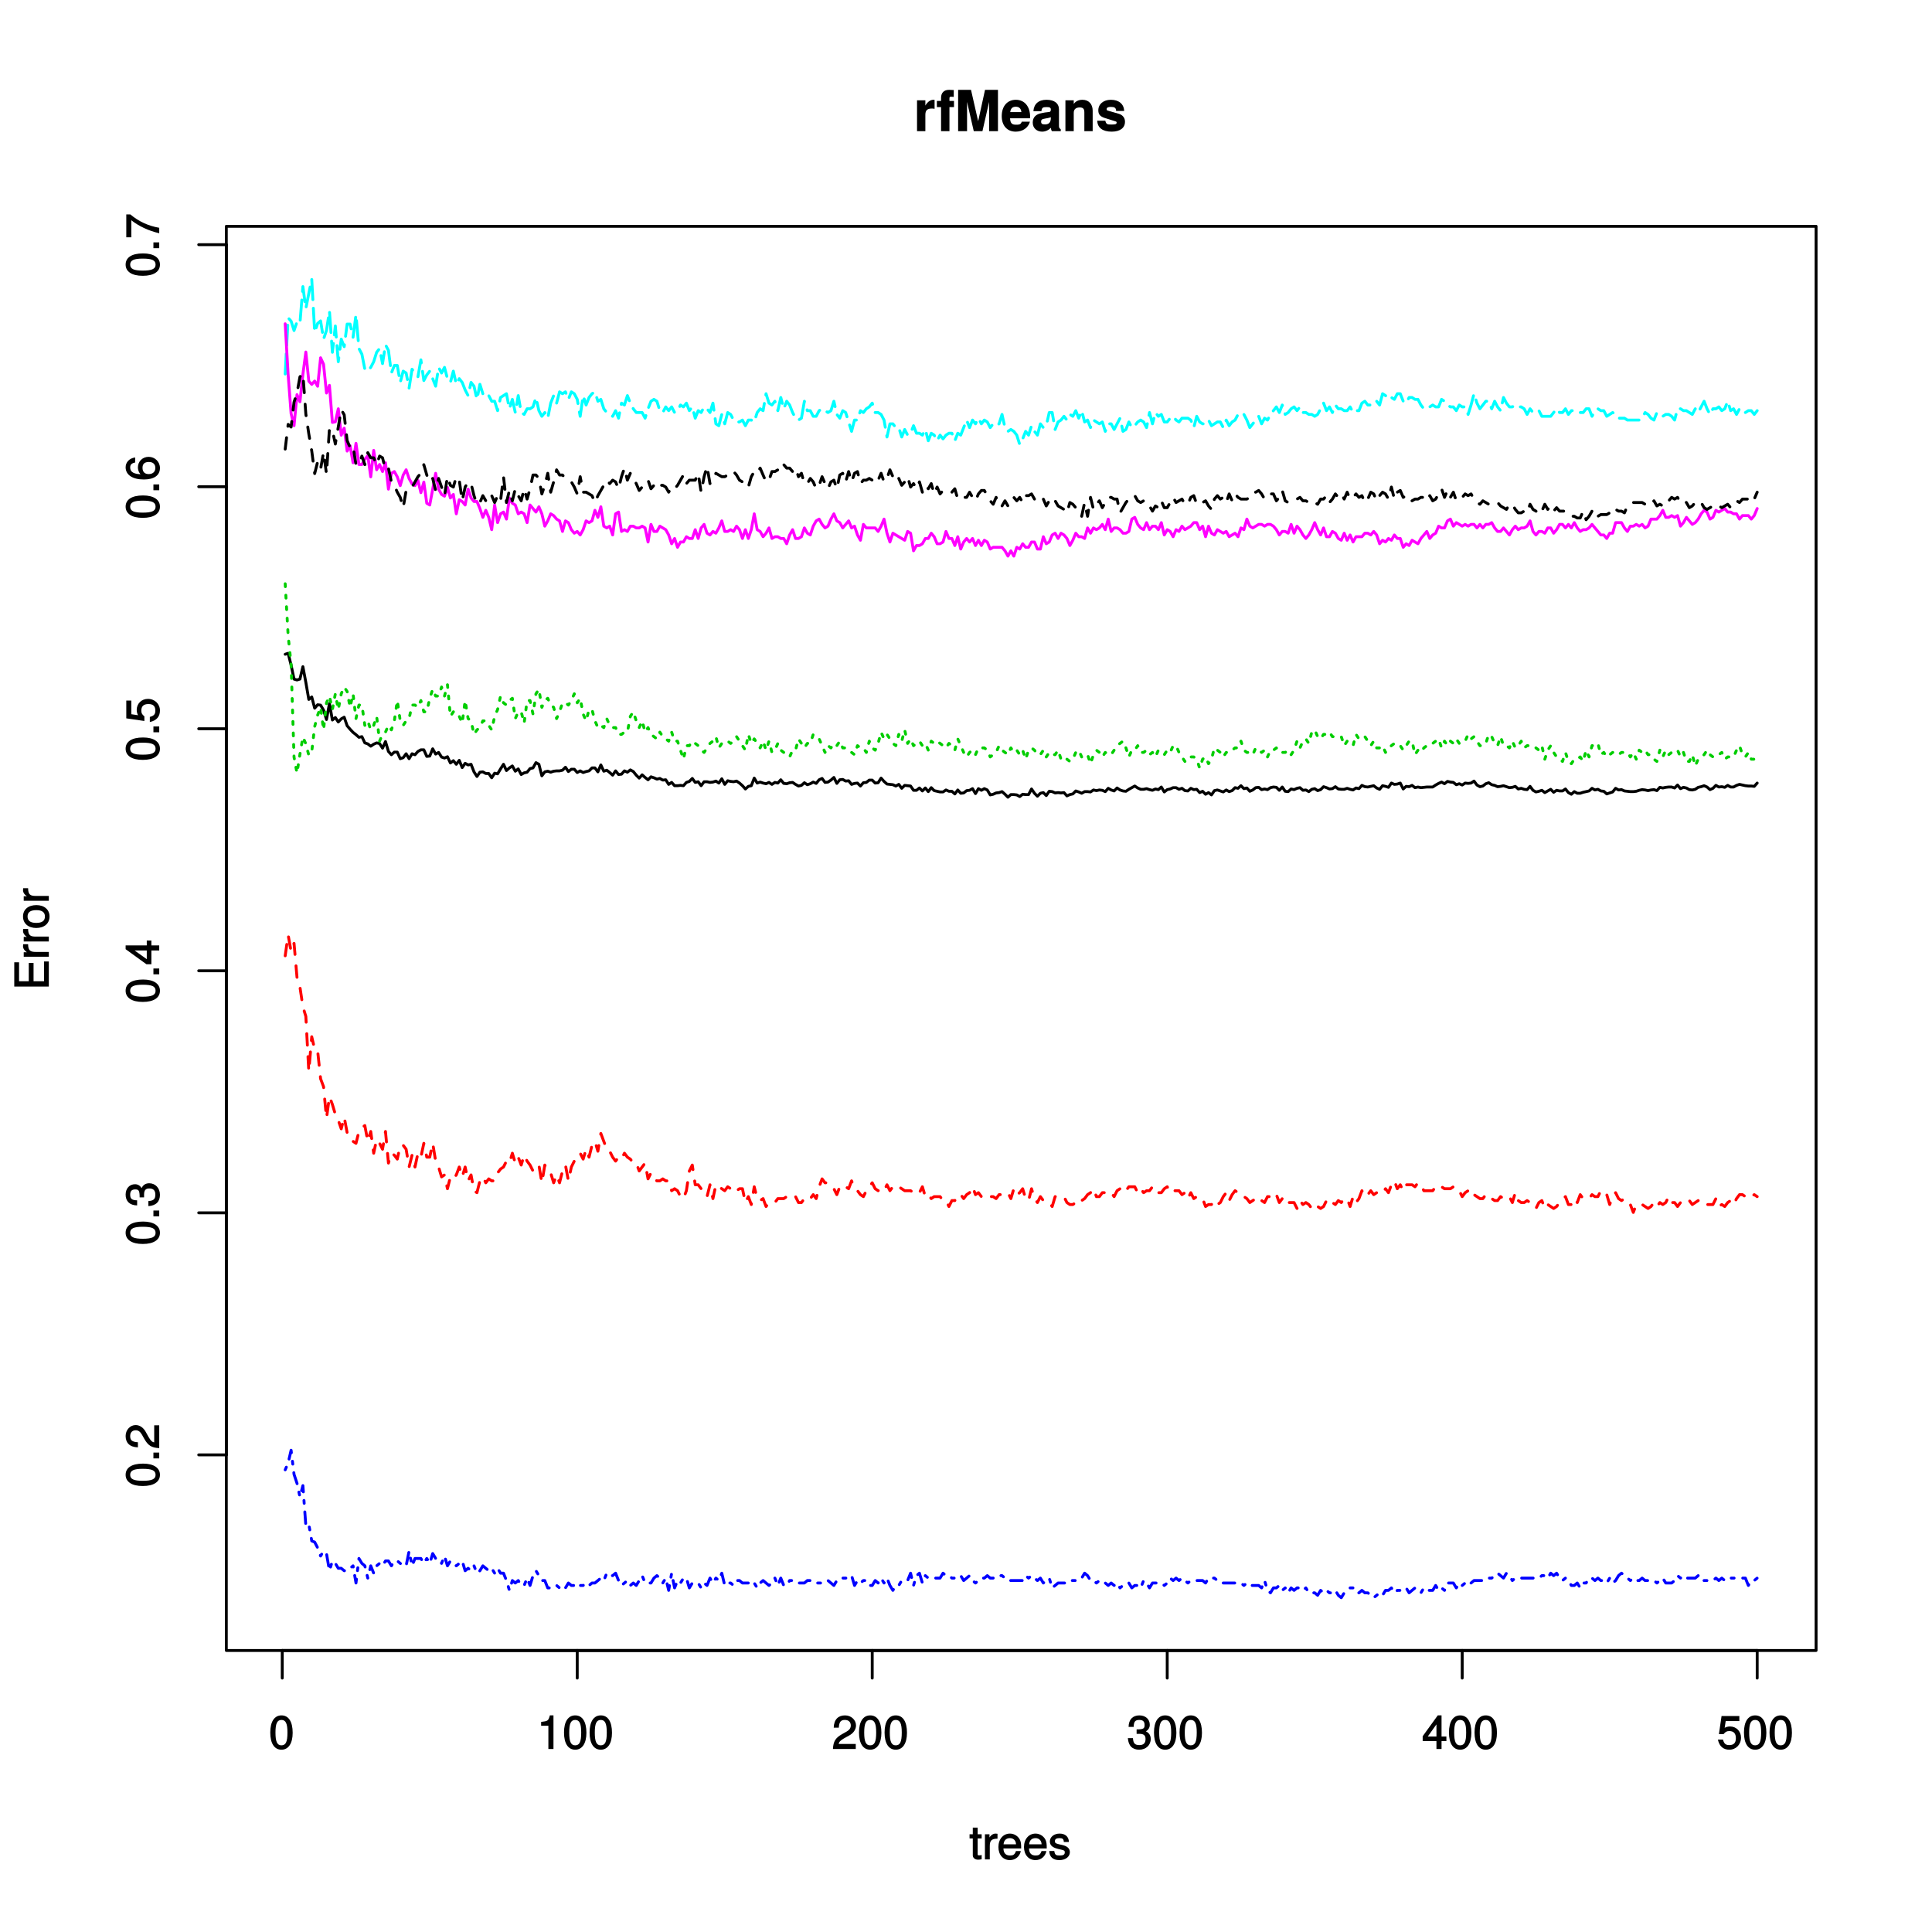 <?xml version="1.0" encoding="UTF-8"?>
<svg xmlns="http://www.w3.org/2000/svg" xmlns:xlink="http://www.w3.org/1999/xlink" width="504pt" height="504pt" viewBox="0 0 504 504" version="1.1">
<defs>
<g>
<symbol overflow="visible" id="glyph0-0">
<path style="stroke:none;" d=""/>
</symbol>
<symbol overflow="visible" id="glyph0-1">
<path style="stroke:none;" d="M 6.219 -4.219 C 6.219 -7.172 5.141 -8.766 3.297 -8.766 C 1.469 -8.766 0.375 -7.156 0.375 -4.297 C 0.375 -1.422 1.469 0.188 3.297 0.188 C 5.094 0.188 6.219 -1.422 6.219 -4.219 Z M 4.859 -4.312 C 4.859 -1.906 4.453 -0.953 3.281 -0.953 C 2.156 -0.953 1.734 -1.953 1.734 -4.281 C 1.734 -6.609 2.156 -7.578 3.297 -7.578 C 4.438 -7.578 4.859 -6.594 4.859 -4.312 Z M 4.859 -4.312 "/>
</symbol>
<symbol overflow="visible" id="glyph0-2">
<path style="stroke:none;" d="M 4.297 -0.125 L 4.297 -8.766 L 3.359 -8.766 C 2.953 -7.328 2.859 -7.281 1.078 -7.062 L 1.078 -6.062 L 2.969 -6.062 L 2.969 0 L 4.297 0 Z M 4.297 -0.125 "/>
</symbol>
<symbol overflow="visible" id="glyph0-3">
<path style="stroke:none;" d="M 6.266 -6.141 C 6.266 -7.578 5.016 -8.766 3.406 -8.766 C 1.672 -8.766 0.516 -7.75 0.453 -5.562 L 1.781 -5.562 C 1.875 -7.109 2.328 -7.578 3.375 -7.578 C 4.328 -7.578 4.906 -7.031 4.906 -6.125 C 4.906 -5.453 4.547 -4.969 3.797 -4.531 L 2.688 -3.906 C 0.906 -2.906 0.359 -2 0.25 0 L 6.203 0 L 6.203 -1.312 L 1.75 -1.312 C 1.844 -1.875 2.188 -2.219 3.234 -2.828 L 4.422 -3.484 C 5.609 -4.109 6.266 -5.094 6.266 -6.141 Z M 6.266 -6.141 "/>
</symbol>
<symbol overflow="visible" id="glyph0-4">
<path style="stroke:none;" d="M 6.203 -2.609 C 6.203 -3.641 5.656 -4.375 4.625 -4.719 L 4.625 -4.453 C 5.422 -4.766 5.953 -5.453 5.953 -6.297 C 5.953 -7.766 4.844 -8.766 3.234 -8.766 C 1.516 -8.766 0.453 -7.703 0.422 -5.766 L 1.75 -5.766 C 1.781 -7.156 2.156 -7.578 3.234 -7.578 C 4.172 -7.578 4.594 -7.156 4.594 -6.266 C 4.594 -5.359 4.344 -5.109 2.516 -5.109 L 2.516 -3.953 L 3.234 -3.953 C 4.391 -3.953 4.844 -3.547 4.844 -2.594 C 4.844 -1.531 4.328 -1.016 3.234 -1.016 C 2.078 -1.016 1.641 -1.469 1.562 -2.828 L 0.234 -2.828 C 0.375 -0.797 1.453 0.188 3.188 0.188 C 4.938 0.188 6.203 -1 6.203 -2.609 Z M 6.203 -2.609 "/>
</symbol>
<symbol overflow="visible" id="glyph0-5">
<path style="stroke:none;" d="M 6.375 -2.172 L 6.375 -3.25 L 5.109 -3.25 L 5.109 -8.766 L 4.125 -8.766 L 0.188 -3.328 L 0.188 -2.047 L 3.781 -2.047 L 3.781 0 L 5.109 0 L 5.109 -2.047 L 6.375 -2.047 Z M 3.922 -3.25 L 1.516 -3.25 L 4.016 -6.75 L 3.781 -6.844 L 3.781 -3.25 Z M 3.922 -3.25 "/>
</symbol>
<symbol overflow="visible" id="glyph0-6">
<path style="stroke:none;" d="M 6.281 -2.953 C 6.281 -4.625 5.047 -5.875 3.406 -5.875 C 2.812 -5.875 2.219 -5.672 2.016 -5.516 L 2.281 -7.281 L 5.844 -7.281 L 5.844 -8.594 L 1.203 -8.594 L 0.516 -3.875 L 1.719 -3.875 C 2.25 -4.5 2.562 -4.672 3.219 -4.672 C 4.359 -4.672 4.938 -4.062 4.938 -2.812 C 4.938 -1.578 4.375 -1.016 3.219 -1.016 C 2.297 -1.016 1.859 -1.359 1.578 -2.453 L 0.25 -2.453 C 0.625 -0.625 1.734 0.188 3.234 0.188 C 4.953 0.188 6.281 -1.156 6.281 -2.953 Z M 6.281 -2.953 "/>
</symbol>
<symbol overflow="visible" id="glyph0-7">
<path style="stroke:none;" d="M 3.188 -0.125 L 3.188 -1.156 C 2.922 -1.062 2.766 -1.062 2.562 -1.062 C 2.141 -1.062 2.141 -1.047 2.141 -1.484 L 2.141 -5.469 L 3.188 -5.469 L 3.188 -6.547 L 2.141 -6.547 L 2.141 -8.281 L 0.875 -8.281 L 0.875 -6.547 L 0.031 -6.547 L 0.031 -5.469 L 0.875 -5.469 L 0.875 -1.047 C 0.875 -0.406 1.453 0.078 2.234 0.078 C 2.469 0.078 2.719 0.062 3.188 -0.031 Z M 3.188 -0.125 "/>
</symbol>
<symbol overflow="visible" id="glyph0-8">
<path style="stroke:none;" d="M 3.984 -5.547 L 3.984 -6.688 C 3.688 -6.719 3.594 -6.734 3.469 -6.734 C 2.812 -6.734 2.219 -6.312 1.641 -5.375 L 1.891 -5.281 L 1.891 -6.547 L 0.703 -6.547 L 0.703 0 L 1.969 0 L 1.969 -3.391 C 1.969 -4.812 2.297 -5.391 3.984 -5.406 Z M 3.984 -5.547 "/>
</symbol>
<symbol overflow="visible" id="glyph0-9">
<path style="stroke:none;" d="M 6.281 -2.984 C 6.281 -3.906 6.219 -4.469 6.031 -4.938 C 5.625 -5.969 4.531 -6.734 3.359 -6.734 C 1.609 -6.734 0.344 -5.297 0.344 -3.234 C 0.344 -1.172 1.578 0.188 3.344 0.188 C 4.781 0.188 5.906 -0.766 6.188 -2.172 L 4.922 -2.172 C 4.594 -1.219 4.172 -1.016 3.375 -1.016 C 2.328 -1.016 1.688 -1.547 1.656 -2.859 L 6.281 -2.859 Z M 5.188 -3.781 C 5.188 -3.781 4.984 -3.922 4.984 -3.938 L 1.688 -3.938 C 1.766 -4.922 2.344 -5.547 3.344 -5.547 C 4.328 -5.547 4.938 -4.859 4.938 -3.875 Z M 5.188 -3.781 "/>
</symbol>
<symbol overflow="visible" id="glyph0-10">
<path style="stroke:none;" d="M 5.641 -1.891 C 5.641 -2.828 4.984 -3.438 3.734 -3.734 L 2.766 -3.953 C 1.953 -4.156 1.734 -4.281 1.734 -4.734 C 1.734 -5.297 2.125 -5.547 2.938 -5.547 C 3.75 -5.547 4.031 -5.328 4.062 -4.531 L 5.391 -4.531 C 5.375 -5.906 4.422 -6.734 2.969 -6.734 C 1.516 -6.734 0.422 -5.844 0.422 -4.688 C 0.422 -3.703 1.062 -3.094 2.562 -2.734 L 3.484 -2.516 C 4.188 -2.344 4.312 -2.266 4.312 -1.812 C 4.312 -1.219 3.875 -1.016 3 -1.016 C 2.094 -1.016 1.734 -1.094 1.578 -2.188 L 0.266 -2.188 C 0.312 -0.594 1.266 0.188 2.922 0.188 C 4.5 0.188 5.641 -0.688 5.641 -1.891 Z M 5.641 -1.891 "/>
</symbol>
<symbol overflow="visible" id="glyph1-0">
<path style="stroke:none;" d=""/>
</symbol>
<symbol overflow="visible" id="glyph1-1">
<path style="stroke:none;" d="M -4.219 -6.219 C -7.172 -6.219 -8.766 -5.141 -8.766 -3.297 C -8.766 -1.469 -7.156 -0.375 -4.297 -0.375 C -1.422 -0.375 0.188 -1.469 0.188 -3.297 C 0.188 -5.094 -1.422 -6.219 -4.219 -6.219 Z M -4.312 -4.859 C -1.906 -4.859 -0.953 -4.453 -0.953 -3.281 C -0.953 -2.156 -1.953 -1.734 -4.281 -1.734 C -6.609 -1.734 -7.578 -2.156 -7.578 -3.297 C -7.578 -4.438 -6.594 -4.859 -4.312 -4.859 Z M -4.312 -4.859 "/>
</symbol>
<symbol overflow="visible" id="glyph1-2">
<path style="stroke:none;" d="M -0.125 -2.422 L -1.516 -2.422 L -1.516 -0.906 L 0 -0.906 L 0 -2.422 Z M -0.125 -2.422 "/>
</symbol>
<symbol overflow="visible" id="glyph1-3">
<path style="stroke:none;" d="M -6.141 -6.266 C -7.578 -6.266 -8.766 -5.016 -8.766 -3.406 C -8.766 -1.672 -7.75 -0.516 -5.562 -0.453 L -5.562 -1.781 C -7.109 -1.875 -7.578 -2.328 -7.578 -3.375 C -7.578 -4.328 -7.031 -4.906 -6.125 -4.906 C -5.453 -4.906 -4.969 -4.547 -4.531 -3.797 L -3.906 -2.688 C -2.906 -0.906 -2 -0.359 0 -0.25 L 0 -6.203 L -1.312 -6.203 L -1.312 -1.75 C -1.875 -1.844 -2.219 -2.188 -2.828 -3.234 L -3.484 -4.422 C -4.109 -5.609 -5.094 -6.266 -6.141 -6.266 Z M -6.141 -6.266 "/>
</symbol>
<symbol overflow="visible" id="glyph1-4">
<path style="stroke:none;" d="M -2.609 -6.203 C -3.641 -6.203 -4.375 -5.656 -4.719 -4.625 L -4.453 -4.625 C -4.766 -5.422 -5.453 -5.953 -6.297 -5.953 C -7.766 -5.953 -8.766 -4.844 -8.766 -3.234 C -8.766 -1.516 -7.703 -0.453 -5.766 -0.422 L -5.766 -1.75 C -7.156 -1.781 -7.578 -2.156 -7.578 -3.234 C -7.578 -4.172 -7.156 -4.594 -6.266 -4.594 C -5.359 -4.594 -5.109 -4.344 -5.109 -2.516 L -3.953 -2.516 L -3.953 -3.234 C -3.953 -4.391 -3.547 -4.844 -2.594 -4.844 C -1.531 -4.844 -1.016 -4.328 -1.016 -3.234 C -1.016 -2.078 -1.469 -1.641 -2.828 -1.562 L -2.828 -0.234 C -0.797 -0.375 0.188 -1.453 0.188 -3.188 C 0.188 -4.938 -1 -6.203 -2.609 -6.203 Z M -2.609 -6.203 "/>
</symbol>
<symbol overflow="visible" id="glyph1-5">
<path style="stroke:none;" d="M -2.172 -6.375 L -3.25 -6.375 L -3.25 -5.109 L -8.766 -5.109 L -8.766 -4.125 L -3.328 -0.188 L -2.047 -0.188 L -2.047 -3.781 L 0 -3.781 L 0 -5.109 L -2.047 -5.109 L -2.047 -6.375 Z M -3.25 -3.922 L -3.25 -1.516 L -6.75 -4.016 L -6.844 -3.781 L -3.25 -3.781 Z M -3.25 -3.922 "/>
</symbol>
<symbol overflow="visible" id="glyph1-6">
<path style="stroke:none;" d="M -2.953 -6.281 C -4.625 -6.281 -5.875 -5.047 -5.875 -3.406 C -5.875 -2.812 -5.672 -2.219 -5.516 -2.016 L -7.281 -2.281 L -7.281 -5.844 L -8.594 -5.844 L -8.594 -1.203 L -3.875 -0.516 L -3.875 -1.719 C -4.5 -2.25 -4.672 -2.562 -4.672 -3.219 C -4.672 -4.359 -4.062 -4.938 -2.812 -4.938 C -1.578 -4.938 -1.016 -4.375 -1.016 -3.219 C -1.016 -2.297 -1.359 -1.859 -2.453 -1.578 L -2.453 -0.25 C -0.625 -0.625 0.188 -1.734 0.188 -3.234 C 0.188 -4.953 -1.156 -6.281 -2.953 -6.281 Z M -2.953 -6.281 "/>
</symbol>
<symbol overflow="visible" id="glyph1-7">
<path style="stroke:none;" d="M -2.766 -6.281 C -4.359 -6.281 -5.562 -5.078 -5.562 -3.547 C -5.562 -2.719 -5.203 -1.938 -4.578 -1.484 L -4.469 -1.734 C -6.547 -1.734 -7.578 -2.281 -7.578 -3.484 C -7.578 -4.234 -7.234 -4.609 -6.281 -4.797 L -6.281 -6.125 C -7.812 -5.906 -8.766 -4.859 -8.766 -3.562 C -8.766 -1.578 -6.969 -0.375 -4.016 -0.375 C -1.359 -0.375 0.188 -1.422 0.188 -3.375 C 0.188 -4.984 -1.109 -6.281 -2.766 -6.281 Z M -2.688 -4.938 C -1.625 -4.938 -1.016 -4.359 -1.016 -3.391 C -1.016 -2.406 -1.656 -1.781 -2.75 -1.781 C -3.797 -1.781 -4.359 -2.375 -4.359 -3.422 C -4.359 -4.438 -3.828 -4.938 -2.688 -4.938 Z M -2.688 -4.938 "/>
</symbol>
<symbol overflow="visible" id="glyph1-8">
<path style="stroke:none;" d="M -7.578 -6.375 L -8.594 -6.375 L -8.594 -0.406 L -7.281 -0.406 L -7.281 -4.859 C -5.375 -3.344 -2.797 -2.109 0 -1.469 L 0 -2.891 C -2.875 -3.391 -5.359 -4.547 -7.531 -6.375 Z M -7.578 -6.375 "/>
</symbol>
<symbol overflow="visible" id="glyph1-9">
<path style="stroke:none;" d="M -0.125 -7.484 L -1.25 -7.484 L -1.25 -2.328 L -3.984 -2.328 L -3.984 -7.094 L -5.234 -7.094 L -5.234 -2.328 L -7.766 -2.328 L -7.766 -7.266 L -9.016 -7.266 L -9.016 -0.938 L 0 -0.938 L 0 -7.484 Z M -0.125 -7.484 "/>
</symbol>
<symbol overflow="visible" id="glyph1-10">
<path style="stroke:none;" d="M -5.547 -3.984 L -6.688 -3.984 C -6.719 -3.688 -6.734 -3.594 -6.734 -3.469 C -6.734 -2.812 -6.312 -2.219 -5.375 -1.641 L -5.281 -1.891 L -6.547 -1.891 L -6.547 -0.703 L 0 -0.703 L 0 -1.969 L -3.391 -1.969 C -4.812 -1.969 -5.391 -2.297 -5.406 -3.984 Z M -5.547 -3.984 "/>
</symbol>
<symbol overflow="visible" id="glyph1-11">
<path style="stroke:none;" d="M -3.234 -6.25 C -5.406 -6.25 -6.734 -5.078 -6.734 -3.266 C -6.734 -1.5 -5.391 -0.281 -3.281 -0.281 C -1.156 -0.281 0.188 -1.484 0.188 -3.281 C 0.188 -5.047 -1.156 -6.25 -3.234 -6.25 Z M -3.234 -4.938 C -1.766 -4.938 -1.016 -4.375 -1.016 -3.281 C -1.016 -2.156 -1.75 -1.609 -3.281 -1.609 C -4.781 -1.609 -5.547 -2.156 -5.547 -3.281 C -5.547 -4.406 -4.797 -4.938 -3.234 -4.938 Z M -3.234 -4.938 "/>
</symbol>
<symbol overflow="visible" id="glyph2-0">
<path style="stroke:none;" d=""/>
</symbol>
<symbol overflow="visible" id="glyph2-1">
<path style="stroke:none;" d="M 5.406 -5.984 L 5.406 -8.156 C 5.219 -8.188 5.141 -8.188 5.078 -8.188 C 4.156 -8.188 3.266 -7.375 2.844 -6.328 L 3 -6.375 L 3 -8.047 L 0.828 -8.047 L 0.828 0 L 3 0 L 3 -4.266 C 3 -5.453 3.516 -5.906 4.703 -5.906 C 4.906 -5.906 5.062 -5.891 5.406 -5.828 Z M 5.406 -5.984 "/>
</symbol>
<symbol overflow="visible" id="glyph2-2">
<path style="stroke:none;" d="M 4.578 -6.406 L 4.578 -7.891 L 3.391 -7.891 L 3.391 -8.516 C 3.391 -8.922 3.484 -8.984 3.859 -8.984 C 4.031 -8.984 4.266 -8.969 4.516 -8.938 L 4.516 -10.734 C 4.062 -10.766 3.562 -10.781 3.281 -10.781 C 1.938 -10.781 1.203 -10 1.203 -8.688 L 1.203 -7.891 L 0.109 -7.891 L 0.109 -6.281 L 1.203 -6.281 L 1.203 0 L 3.391 0 L 3.391 -6.281 L 4.578 -6.281 Z M 4.578 -6.406 "/>
</symbol>
<symbol overflow="visible" id="glyph2-3">
<path style="stroke:none;" d="M 11.25 -0.125 L 11.25 -10.781 L 7.875 -10.781 L 6 -2.219 L 6.156 -2.281 L 4.219 -10.781 L 0.859 -10.781 L 0.859 0 L 3.188 0 L 3.188 -8.312 L 3.031 -8.312 L 4.938 0 L 7.203 0 L 9.094 -8.312 L 8.938 -8.312 L 8.938 0 L 11.25 0 Z M 11.25 -0.125 "/>
</symbol>
<symbol overflow="visible" id="glyph2-4">
<path style="stroke:none;" d="M 7.641 -3.734 C 7.641 -6.406 6.203 -8.188 3.922 -8.188 C 1.688 -8.188 0.234 -6.531 0.234 -3.922 C 0.234 -1.422 1.672 0.125 3.875 0.125 C 5.625 0.125 7.109 -0.797 7.594 -2.469 L 5.453 -2.469 C 5.234 -1.703 4.688 -1.688 3.953 -1.688 C 3 -1.688 2.469 -1.969 2.406 -3.359 L 7.609 -3.359 Z M 5.453 -4.969 L 2.453 -4.969 C 2.562 -5.906 3 -6.375 3.891 -6.375 C 4.75 -6.375 5.266 -5.938 5.359 -4.969 Z M 5.453 -4.969 "/>
</symbol>
<symbol overflow="visible" id="glyph2-5">
<path style="stroke:none;" d="M 7.625 -0.125 L 7.625 -0.469 C 7.234 -0.812 7.156 -0.922 7.156 -1.328 L 7.156 -5.641 C 7.156 -7.234 6 -8.188 3.906 -8.188 C 1.797 -8.188 0.625 -7.094 0.484 -5.219 L 2.578 -5.219 C 2.688 -6.156 2.953 -6.281 3.953 -6.281 C 4.719 -6.281 5.031 -6.156 5.031 -5.641 C 5.031 -4.812 4.516 -5.047 3.5 -4.875 L 2.688 -4.719 C 1.156 -4.453 0.312 -3.641 0.312 -2.234 C 0.312 -0.719 1.469 0.125 2.766 0.125 C 3.625 0.125 4.469 -0.281 5.047 -0.875 C 5.047 -0.703 5.109 -0.266 5.328 0 L 7.625 0 Z M 5.031 -3.453 C 5.031 -2.297 4.531 -1.766 3.516 -1.766 C 2.844 -1.766 2.5 -1.891 2.5 -2.469 C 2.5 -3.047 2.734 -3.141 3.578 -3.297 L 4.266 -3.422 C 4.797 -3.531 4.922 -3.594 5.031 -3.641 Z M 5.031 -3.453 "/>
</symbol>
<symbol overflow="visible" id="glyph2-6">
<path style="stroke:none;" d="M 7.938 -0.125 L 7.938 -5.344 C 7.938 -7.062 6.922 -8.188 5.266 -8.188 C 4.203 -8.188 3.438 -7.75 3 -7.094 L 3 -8.047 L 0.828 -8.047 L 0.828 0 L 3 0 L 3 -4.797 C 3 -5.719 3.578 -6.188 4.547 -6.188 C 5.422 -6.188 5.766 -5.844 5.766 -4.922 L 5.766 0 L 7.938 0 Z M 7.938 -0.125 "/>
</symbol>
<symbol overflow="visible" id="glyph2-7">
<path style="stroke:none;" d="M 7.562 -2.438 L 7.562 -2.531 C 7.562 -3.422 6.984 -4.234 5.969 -4.531 L 3.422 -5.266 C 2.859 -5.438 2.781 -5.422 2.781 -5.734 C 2.781 -6.172 3.172 -6.328 3.875 -6.328 C 4.844 -6.328 5.234 -6.109 5.25 -5.266 L 7.344 -5.266 C 7.312 -7.047 5.984 -8.188 3.891 -8.188 C 1.922 -8.188 0.609 -7.047 0.609 -5.453 C 0.609 -4.5 0.953 -3.844 2.391 -3.406 L 4.797 -2.656 C 5.297 -2.5 5.391 -2.469 5.391 -2.25 C 5.391 -1.766 4.906 -1.734 3.969 -1.734 C 3.047 -1.734 2.641 -1.75 2.438 -2.734 L 0.328 -2.734 C 0.391 -0.891 1.734 0.125 4.094 0.125 C 6.281 0.125 7.562 -0.859 7.562 -2.438 Z M 7.562 -2.438 "/>
</symbol>
</g>
</defs>
<g id="surface31">
<rect x="0" y="0" width="504" height="504" style="fill:rgb(100%,100%,100%);fill-opacity:1;stroke:none;"/>
<path style="fill:none;stroke-width:0.75;stroke-linecap:round;stroke-linejoin:round;stroke:rgb(0%,0%,0%);stroke-opacity:1;stroke-miterlimit:10;" d="M 74.398 170.676 L 75.168 170.426 L 75.938 173.508 L 76.707 177.156 L 77.477 177.383 L 78.246 177.145 L 79.016 173.914 L 79.785 178.012 L 80.555 182.457 L 81.324 181.816 L 82.094 184.742 L 82.863 183.848 L 83.633 183.949 L 84.402 185.246 L 85.172 187.699 L 85.941 183.531 L 86.711 187.828 L 87.48 187.184 L 88.25 188.344 L 89.02 187.527 L 89.789 187.098 L 90.559 189.332 L 91.328 190.234 L 92.098 191.051 L 92.867 191.652 L 93.637 192.34 L 94.406 192.168 L 95.176 193.797 L 95.945 194.055 L 96.715 194.656 L 97.484 194.141 L 98.254 193.797 L 99.023 193.969 L 99.793 195.172 L 100.562 193.453 L 101.332 196.031 L 102.102 196.891 L 102.871 196.203 L 103.641 196.203 L 104.41 197.922 L 105.18 197.664 L 105.949 196.633 L 106.719 197.922 L 107.488 196.633 L 108.258 196.891 L 109.027 196.031 L 109.797 195.602 L 110.566 195.602 L 111.336 197.32 L 112.105 197.234 L 112.879 195.344 L 113.648 196.719 L 114.418 196.289 L 115.188 197.492 L 115.957 197.75 L 116.727 197.406 L 117.496 199.039 L 118.266 198.438 L 119.035 199.379 L 119.805 198.352 L 120.574 200.238 L 121.344 199.125 L 122.113 199.551 L 122.883 199.379 L 123.652 201.355 L 124.422 202.559 L 125.191 201.441 L 125.961 201.355 L 126.73 201.785 L 127.5 201.785 L 128.27 202.902 L 129.039 201.699 L 129.809 201.871 L 130.578 200.582 L 131.348 199.379 L 132.117 201.012 L 132.887 200.324 L 133.656 199.809 L 134.426 201.184 L 135.195 200.582 L 135.965 202.043 L 136.734 201.613 L 137.504 201.441 L 138.273 200.496 L 139.043 200.324 L 139.812 198.953 L 140.582 199.379 L 141.352 202.387 L 142.121 201.355 L 142.891 201.184 L 143.66 201.441 L 144.43 201.184 L 145.199 201.098 L 145.969 201.098 L 146.738 200.926 L 147.508 200.152 L 148.277 201.27 L 149.047 200.668 L 149.816 200.668 L 150.586 201.527 L 151.355 201.098 L 152.125 201.527 L 152.895 201.27 L 153.664 201.098 L 154.434 200.324 L 155.203 200.324 L 155.973 201.355 L 156.742 199.551 L 157.512 201.184 L 158.281 200.926 L 159.051 201.527 L 159.82 202.215 L 160.59 201.098 L 161.359 202.043 L 162.129 201.957 L 162.898 201.098 L 163.668 201.441 L 164.438 200.84 L 165.207 201.27 L 165.977 202.215 L 166.746 202.988 L 167.516 202.129 L 168.285 202.816 L 169.055 203.418 L 169.824 202.645 L 170.594 202.902 L 171.363 203.246 L 172.133 203.074 L 172.902 203.504 L 173.672 203.418 L 174.441 204.621 L 175.211 204.105 L 175.98 204.965 L 176.75 204.965 L 177.52 204.879 L 178.289 204.965 L 179.059 204.105 L 179.828 203.848 L 180.598 203.074 L 181.367 204.105 L 182.137 203.934 L 182.906 204.965 L 183.676 203.934 L 184.445 203.934 L 185.215 204.105 L 185.984 204.02 L 186.754 203.762 L 187.523 204.277 L 188.293 203.16 L 189.062 204.621 L 189.832 203.676 L 190.602 203.848 L 191.371 203.934 L 192.141 203.762 L 192.91 204.277 L 193.68 204.965 L 194.449 205.82 L 195.219 205.137 L 195.988 204.965 L 196.758 202.988 L 197.527 204.277 L 198.297 204.02 L 199.066 204.277 L 199.836 204.449 L 200.605 204.105 L 201.375 204.621 L 202.145 204.105 L 202.914 204.277 L 203.684 203.418 L 204.453 204.363 L 205.223 204.449 L 205.992 204.191 L 206.762 204.105 L 207.531 204.621 L 208.301 205.051 L 209.07 204.879 L 209.84 204.191 L 210.609 204.707 L 211.379 204.449 L 212.148 204.02 L 212.918 204.363 L 213.688 203.418 L 214.457 203.074 L 215.227 204.105 L 215.996 204.02 L 216.766 203.504 L 217.535 202.816 L 218.305 204.363 L 219.074 203.418 L 219.844 203.332 L 220.613 203.762 L 221.383 203.676 L 222.152 204.621 L 222.922 204.363 L 223.691 204.277 L 224.461 205.051 L 225.23 204.191 L 226 204.105 L 226.77 203.504 L 227.539 203.504 L 228.309 204.277 L 229.078 204.191 L 229.848 202.988 L 230.617 203.848 L 231.387 204.535 L 232.926 204.707 L 233.695 205.051 L 234.465 204.621 L 235.234 205.648 L 236.004 204.879 L 237.543 205.051 L 238.312 206.164 L 239.082 206.164 L 239.852 205.562 L 240.621 206.336 L 241.391 205.562 L 242.16 206.508 L 242.93 205.477 L 243.699 206.25 L 245.238 206.594 L 246.008 206.594 L 246.777 206.078 L 247.547 206.422 L 248.316 206.422 L 249.086 207.109 L 249.855 206.078 L 250.625 206.938 L 251.395 206.852 L 252.164 206.25 L 252.934 206.164 L 253.703 205.734 L 254.473 207.023 L 255.242 205.734 L 256.012 206.164 L 256.781 205.734 L 257.551 206.078 L 258.32 207.367 L 259.09 207.195 L 259.859 206.852 L 260.629 206.766 L 261.398 206.508 L 262.168 207.195 L 262.938 207.969 L 263.707 207.281 L 264.477 207.281 L 265.246 207.367 L 266.016 207.797 L 266.785 207.195 L 267.555 207.281 L 268.324 207.281 L 269.094 205.82 L 269.863 206.938 L 270.633 207.711 L 271.402 206.938 L 272.172 206.766 L 272.941 207.539 L 273.711 206.422 L 274.48 206.508 L 275.25 206.852 L 276.02 206.766 L 276.789 206.852 L 277.559 206.766 L 278.328 207.625 L 279.098 207.281 L 279.867 207.109 L 280.637 206.336 L 281.406 206.594 L 282.176 206.938 L 282.945 206.508 L 283.715 206.508 L 284.484 206.594 L 285.254 206.078 L 286.023 206.25 L 286.793 206.078 L 287.562 206.164 L 288.332 206.508 L 289.102 205.648 L 289.871 206.078 L 290.641 206.336 L 291.41 205.562 L 292.18 206.078 L 292.949 206.336 L 293.719 206.422 L 294.488 205.906 L 295.258 205.477 L 296.027 205.051 L 296.797 205.562 L 297.566 205.906 L 298.336 205.906 L 299.105 205.734 L 299.875 205.992 L 300.645 206.164 L 301.414 205.82 L 302.184 205.992 L 302.953 205.309 L 303.723 206.594 L 304.492 205.992 L 305.262 205.82 L 306.031 205.477 L 306.801 205.477 L 307.57 205.906 L 308.34 205.648 L 309.109 206.25 L 309.879 206.336 L 310.648 205.648 L 311.418 205.992 L 312.188 205.906 L 312.957 206.766 L 313.727 206.422 L 314.496 207.195 L 315.266 206.766 L 316.035 207.367 L 316.805 206.25 L 317.574 206.078 L 319.113 206.594 L 319.883 206.078 L 320.652 206.508 L 321.422 206.25 L 322.191 205.477 L 322.961 205.648 L 323.73 204.965 L 324.5 205.734 L 325.27 205.562 L 326.039 206.422 L 326.809 206.078 L 327.578 205.477 L 328.348 205.391 L 329.117 205.992 L 329.887 205.82 L 330.656 205.992 L 331.426 205.477 L 332.195 205.309 L 332.965 205.391 L 333.734 206.164 L 334.504 205.309 L 335.273 206.422 L 336.043 206.508 L 336.812 205.82 L 337.582 205.992 L 338.352 205.648 L 339.121 205.477 L 339.891 206.164 L 340.66 206.078 L 341.43 206.508 L 342.199 205.906 L 342.969 205.734 L 343.738 206.25 L 344.508 205.992 L 345.277 205.223 L 346.047 205.477 L 346.816 205.82 L 347.586 205.734 L 348.355 205.223 L 349.125 205.82 L 349.895 205.906 L 350.664 205.906 L 351.434 205.648 L 352.203 205.906 L 352.973 206.078 L 353.742 205.562 L 354.512 205.734 L 355.281 204.879 L 356.051 205.223 L 356.82 205.309 L 358.359 204.965 L 359.129 205.562 L 359.898 205.906 L 360.668 204.965 L 361.438 205.137 L 362.207 205.391 L 362.977 204.277 L 363.746 204.621 L 364.516 204.535 L 365.285 204.277 L 366.055 205.82 L 366.824 205.137 L 367.594 205.223 L 368.363 204.879 L 369.133 205.477 L 369.902 205.309 L 370.672 205.477 L 371.441 205.391 L 372.211 205.309 L 373.75 205.309 L 374.52 204.793 L 375.289 204.363 L 376.059 204.02 L 376.828 204.449 L 377.598 203.848 L 378.367 204.02 L 379.137 204.105 L 379.906 204.707 L 380.676 204.449 L 381.445 204.793 L 382.215 204.277 L 382.984 204.363 L 383.754 204.277 L 384.523 203.762 L 385.293 204.793 L 386.062 205.223 L 386.832 205.051 L 387.602 204.449 L 388.371 204.191 L 389.141 204.707 L 389.91 204.879 L 390.68 205.223 L 391.449 205.137 L 392.219 204.965 L 392.988 205.223 L 393.758 205.477 L 394.527 205.391 L 395.297 205.137 L 396.066 205.82 L 396.836 205.648 L 397.605 205.906 L 398.375 205.992 L 399.145 205.137 L 399.914 206.164 L 400.684 206.594 L 401.453 206.422 L 402.223 206.164 L 402.992 206.766 L 404.531 205.906 L 405.301 206.68 L 406.07 206.164 L 406.84 206.336 L 407.609 206.336 L 408.379 205.82 L 409.148 206.766 L 409.918 207.195 L 410.688 206.508 L 411.457 206.938 L 412.227 206.938 L 412.996 206.68 L 414.535 206.336 L 415.305 205.648 L 416.074 206.078 L 416.844 205.906 L 417.613 206.336 L 418.383 206.422 L 419.152 207.109 L 420.691 206.594 L 421.461 205.648 L 422.23 206.078 L 423 205.992 L 423.77 206.336 L 425.309 206.508 L 426.078 206.508 L 426.848 206.422 L 427.617 206.164 L 428.387 205.992 L 429.156 206.078 L 429.926 206.25 L 430.695 206.078 L 431.465 205.992 L 432.234 206.25 L 433.004 205.391 L 433.773 205.562 L 434.543 205.391 L 435.312 205.309 L 436.082 205.309 L 436.852 205.562 L 437.621 204.793 L 438.391 205.734 L 439.16 205.391 L 439.93 205.562 L 440.699 205.992 L 441.469 206.078 L 442.238 205.906 L 443.008 205.391 L 443.777 205.223 L 444.547 204.965 L 445.316 205.309 L 446.086 205.992 L 446.855 205.648 L 447.625 204.879 L 448.395 205.309 L 449.164 205.223 L 449.934 205.391 L 450.703 204.879 L 451.473 205.309 L 452.242 205.309 L 453.012 204.879 L 453.781 204.621 L 455.32 204.965 L 456.09 205.051 L 456.859 205.051 L 457.629 205.137 L 458.398 204.277 "/>
<path style="fill:none;stroke-width:0.75;stroke-linecap:round;stroke-linejoin:round;stroke:rgb(0%,0%,0%);stroke-opacity:1;stroke-miterlimit:10;" d="M 73.629 430.559 L 458.398 430.559 "/>
<path style="fill:none;stroke-width:0.75;stroke-linecap:round;stroke-linejoin:round;stroke:rgb(0%,0%,0%);stroke-opacity:1;stroke-miterlimit:10;" d="M 73.629 430.559 L 73.629 437.762 "/>
<path style="fill:none;stroke-width:0.75;stroke-linecap:round;stroke-linejoin:round;stroke:rgb(0%,0%,0%);stroke-opacity:1;stroke-miterlimit:10;" d="M 150.586 430.559 L 150.586 437.762 "/>
<path style="fill:none;stroke-width:0.75;stroke-linecap:round;stroke-linejoin:round;stroke:rgb(0%,0%,0%);stroke-opacity:1;stroke-miterlimit:10;" d="M 227.539 430.559 L 227.539 437.762 "/>
<path style="fill:none;stroke-width:0.75;stroke-linecap:round;stroke-linejoin:round;stroke:rgb(0%,0%,0%);stroke-opacity:1;stroke-miterlimit:10;" d="M 304.492 430.559 L 304.492 437.762 "/>
<path style="fill:none;stroke-width:0.75;stroke-linecap:round;stroke-linejoin:round;stroke:rgb(0%,0%,0%);stroke-opacity:1;stroke-miterlimit:10;" d="M 381.445 430.559 L 381.445 437.762 "/>
<path style="fill:none;stroke-width:0.75;stroke-linecap:round;stroke-linejoin:round;stroke:rgb(0%,0%,0%);stroke-opacity:1;stroke-miterlimit:10;" d="M 458.398 430.559 L 458.398 437.762 "/>
<g style="fill:rgb(0%,0%,0%);fill-opacity:1;">
  <use xlink:href="#glyph0-1" x="70.129" y="456.257"/>
</g>
<g style="fill:rgb(0%,0%,0%);fill-opacity:1;">
  <use xlink:href="#glyph0-2" x="140.086" y="456.257"/>
  <use xlink:href="#glyph0-1" x="146.758" y="456.257"/>
  <use xlink:href="#glyph0-1" x="153.43" y="456.257"/>
</g>
<g style="fill:rgb(0%,0%,0%);fill-opacity:1;">
  <use xlink:href="#glyph0-3" x="217.039" y="456.257"/>
  <use xlink:href="#glyph0-1" x="223.711" y="456.257"/>
  <use xlink:href="#glyph0-1" x="230.383" y="456.257"/>
</g>
<g style="fill:rgb(0%,0%,0%);fill-opacity:1;">
  <use xlink:href="#glyph0-4" x="293.992" y="456.257"/>
  <use xlink:href="#glyph0-1" x="300.664" y="456.257"/>
  <use xlink:href="#glyph0-1" x="307.336" y="456.257"/>
</g>
<g style="fill:rgb(0%,0%,0%);fill-opacity:1;">
  <use xlink:href="#glyph0-5" x="370.945" y="456.257"/>
  <use xlink:href="#glyph0-1" x="377.617" y="456.257"/>
  <use xlink:href="#glyph0-1" x="384.289" y="456.257"/>
</g>
<g style="fill:rgb(0%,0%,0%);fill-opacity:1;">
  <use xlink:href="#glyph0-6" x="447.898" y="456.257"/>
  <use xlink:href="#glyph0-1" x="454.57" y="456.257"/>
  <use xlink:href="#glyph0-1" x="461.242" y="456.257"/>
</g>
<path style="fill:none;stroke-width:0.75;stroke-linecap:round;stroke-linejoin:round;stroke:rgb(0%,0%,0%);stroke-opacity:1;stroke-miterlimit:10;" d="M 59.039 379.531 L 59.039 63.824 "/>
<path style="fill:none;stroke-width:0.75;stroke-linecap:round;stroke-linejoin:round;stroke:rgb(0%,0%,0%);stroke-opacity:1;stroke-miterlimit:10;" d="M 59.039 379.531 L 51.84 379.531 "/>
<path style="fill:none;stroke-width:0.75;stroke-linecap:round;stroke-linejoin:round;stroke:rgb(0%,0%,0%);stroke-opacity:1;stroke-miterlimit:10;" d="M 59.039 316.387 L 51.84 316.387 "/>
<path style="fill:none;stroke-width:0.75;stroke-linecap:round;stroke-linejoin:round;stroke:rgb(0%,0%,0%);stroke-opacity:1;stroke-miterlimit:10;" d="M 59.039 253.246 L 51.84 253.246 "/>
<path style="fill:none;stroke-width:0.75;stroke-linecap:round;stroke-linejoin:round;stroke:rgb(0%,0%,0%);stroke-opacity:1;stroke-miterlimit:10;" d="M 59.039 190.105 L 51.84 190.105 "/>
<path style="fill:none;stroke-width:0.75;stroke-linecap:round;stroke-linejoin:round;stroke:rgb(0%,0%,0%);stroke-opacity:1;stroke-miterlimit:10;" d="M 59.039 126.965 L 51.84 126.965 "/>
<path style="fill:none;stroke-width:0.75;stroke-linecap:round;stroke-linejoin:round;stroke:rgb(0%,0%,0%);stroke-opacity:1;stroke-miterlimit:10;" d="M 59.039 63.824 L 51.84 63.824 "/>
<g style="fill:rgb(0%,0%,0%);fill-opacity:1;">
  <use xlink:href="#glyph1-1" x="41.538" y="388.031"/>
  <use xlink:href="#glyph1-2" x="41.538" y="381.359"/>
  <use xlink:href="#glyph1-3" x="41.538" y="378.023"/>
</g>
<g style="fill:rgb(0%,0%,0%);fill-opacity:1;">
  <use xlink:href="#glyph1-1" x="41.538" y="324.887"/>
  <use xlink:href="#glyph1-2" x="41.538" y="318.215"/>
  <use xlink:href="#glyph1-4" x="41.538" y="314.879"/>
</g>
<g style="fill:rgb(0%,0%,0%);fill-opacity:1;">
  <use xlink:href="#glyph1-1" x="41.538" y="261.746"/>
  <use xlink:href="#glyph1-2" x="41.538" y="255.074"/>
  <use xlink:href="#glyph1-5" x="41.538" y="251.738"/>
</g>
<g style="fill:rgb(0%,0%,0%);fill-opacity:1;">
  <use xlink:href="#glyph1-1" x="41.538" y="198.605"/>
  <use xlink:href="#glyph1-2" x="41.538" y="191.934"/>
  <use xlink:href="#glyph1-6" x="41.538" y="188.598"/>
</g>
<g style="fill:rgb(0%,0%,0%);fill-opacity:1;">
  <use xlink:href="#glyph1-1" x="41.538" y="135.465"/>
  <use xlink:href="#glyph1-2" x="41.538" y="128.793"/>
  <use xlink:href="#glyph1-7" x="41.538" y="125.457"/>
</g>
<g style="fill:rgb(0%,0%,0%);fill-opacity:1;">
  <use xlink:href="#glyph1-1" x="41.538" y="72.324"/>
  <use xlink:href="#glyph1-2" x="41.538" y="65.652"/>
  <use xlink:href="#glyph1-8" x="41.538" y="62.316"/>
</g>
<path style="fill:none;stroke-width:0.75;stroke-linecap:round;stroke-linejoin:round;stroke:rgb(0%,0%,0%);stroke-opacity:1;stroke-miterlimit:10;" d="M 59.039 430.559 L 473.762 430.559 L 473.762 59.039 L 59.039 59.039 L 59.039 430.559 "/>
<g style="fill:rgb(0%,0%,0%);fill-opacity:1;">
  <use xlink:href="#glyph2-1" x="238.398" y="34.219"/>
  <use xlink:href="#glyph2-2" x="244.291" y="34.219"/>
  <use xlink:href="#glyph2-3" x="249.088" y="34.219"/>
  <use xlink:href="#glyph2-4" x="261.088" y="34.219"/>
  <use xlink:href="#glyph2-5" x="269.098" y="34.219"/>
  <use xlink:href="#glyph2-6" x="277.107" y="34.219"/>
  <use xlink:href="#glyph2-7" x="285.909" y="34.219"/>
</g>
<g style="fill:rgb(0%,0%,0%);fill-opacity:1;">
  <use xlink:href="#glyph0-7" x="252.898" y="485.058"/>
  <use xlink:href="#glyph0-8" x="256.234" y="485.058"/>
  <use xlink:href="#glyph0-9" x="260.111" y="485.058"/>
  <use xlink:href="#glyph0-9" x="266.783" y="485.058"/>
  <use xlink:href="#glyph0-10" x="273.455" y="485.058"/>
</g>
<g style="fill:rgb(0%,0%,0%);fill-opacity:1;">
  <use xlink:href="#glyph1-9" x="12.737" y="258.301"/>
  <use xlink:href="#glyph1-10" x="12.737" y="250.297"/>
  <use xlink:href="#glyph1-10" x="12.737" y="246.301"/>
  <use xlink:href="#glyph1-11" x="12.737" y="242.364"/>
  <use xlink:href="#glyph1-10" x="12.737" y="235.692"/>
</g>
<path style="fill:none;stroke-width:0.75;stroke-linecap:round;stroke-linejoin:round;stroke:rgb(100%,0%,0%);stroke-opacity:1;stroke-dasharray:3,3;stroke-miterlimit:10;" d="M 74.398 249.34 L 75.168 243.906 L 75.938 248.219 L 76.707 246.102 L 77.477 254.945 L 78.246 257.484 L 79.016 262.633 L 79.785 265.148 L 80.555 279.523 L 81.324 270.457 L 82.094 273.758 L 82.863 274.141 L 83.633 281.414 L 84.402 283.477 L 85.172 291.73 L 85.941 286.055 L 86.711 288.117 L 87.48 290.699 L 88.25 292.246 L 89.02 294.48 L 89.789 291.391 L 90.559 295.512 L 91.328 297.23 L 92.098 297.746 L 92.867 298.258 L 93.637 295.168 L 94.406 294.141 L 95.176 293.625 L 95.945 297.746 L 96.715 295.168 L 97.484 300.836 L 98.254 297.23 L 99.023 298.258 L 99.793 299.805 L 100.562 295.168 L 101.332 303.41 L 102.102 300.836 L 102.871 301.352 L 103.641 302.379 L 104.41 298.773 L 105.18 298.773 L 105.949 299.805 L 106.719 304.441 L 107.488 301.352 L 108.258 304.441 L 109.027 300.836 L 109.797 301.863 L 110.566 298.258 L 111.336 301.863 L 112.105 301.863 L 112.879 298.258 L 113.648 302.895 L 114.418 304.441 L 115.188 307.016 L 115.957 306.5 L 116.727 310.105 L 117.496 307.016 L 118.266 307.531 L 119.035 306.5 L 119.805 304.441 L 120.574 307.016 L 121.344 304.441 L 122.113 308.047 L 122.883 306.5 L 123.652 310.621 L 124.422 311.137 L 125.191 308.047 L 125.961 307.016 L 126.73 308.559 L 127.5 307.531 L 128.27 308.047 L 129.039 308.047 L 129.809 305.984 L 130.578 304.953 L 131.348 304.441 L 132.117 302.895 L 132.887 303.41 L 133.656 300.836 L 134.426 303.41 L 135.195 301.863 L 135.965 303.926 L 136.734 301.352 L 137.504 302.895 L 138.273 303.926 L 139.043 305.469 L 139.812 304.441 L 140.582 303.926 L 141.352 308.559 L 142.121 303.926 L 142.891 305.469 L 143.66 305.984 L 144.43 308.559 L 145.199 306.5 L 145.969 308.559 L 146.738 305.469 L 147.508 303.926 L 148.277 308.047 L 149.047 304.441 L 149.816 302.895 L 150.586 302.379 L 151.355 300.836 L 152.125 302.379 L 152.895 299.805 L 153.664 301.863 L 154.434 298.773 L 155.203 297.746 L 155.973 300.32 L 156.742 295.684 L 157.512 297.746 L 158.281 299.805 L 159.051 300.32 L 159.82 301.863 L 160.59 302.895 L 161.359 301.863 L 162.129 302.379 L 162.898 300.836 L 163.668 301.863 L 164.438 302.379 L 165.207 303.41 L 165.977 303.41 L 166.746 305.469 L 167.516 304.441 L 168.285 303.41 L 169.055 307.531 L 169.824 305.984 L 170.594 307.531 L 171.363 308.047 L 172.133 308.047 L 172.902 307.531 L 173.672 308.047 L 174.441 308.047 L 175.211 310.621 L 175.98 310.105 L 176.75 310.621 L 177.52 312.164 L 178.289 312.68 L 179.059 310.621 L 179.828 305.469 L 180.598 303.926 L 181.367 309.074 L 182.137 309.074 L 182.906 310.105 L 183.676 311.648 L 184.445 312.164 L 185.215 309.074 L 185.984 312.68 L 186.754 309.074 L 189.062 310.621 L 189.832 309.59 L 190.602 310.105 L 191.371 309.59 L 192.141 310.621 L 192.91 310.105 L 193.68 310.105 L 194.449 313.711 L 195.219 312.164 L 195.988 314.227 L 196.758 309.59 L 197.527 312.68 L 198.297 313.195 L 199.066 312.68 L 199.836 314.742 L 200.605 313.711 L 202.145 313.711 L 202.914 312.68 L 204.453 312.68 L 205.223 312.164 L 205.992 312.68 L 206.762 312.164 L 207.531 312.164 L 208.301 313.711 L 209.07 313.711 L 209.84 312.68 L 210.609 313.195 L 211.379 312.68 L 212.148 311.648 L 212.918 312.68 L 213.688 309.59 L 214.457 307.531 L 215.227 308.559 L 215.996 308.559 L 216.766 309.074 L 217.535 310.105 L 218.305 311.648 L 219.074 309.59 L 219.844 309.074 L 221.383 310.105 L 222.152 308.047 L 222.922 310.105 L 223.691 310.621 L 224.461 311.648 L 225.23 312.164 L 226 310.621 L 227.539 308.559 L 228.309 310.105 L 229.078 310.621 L 229.848 310.105 L 230.617 310.621 L 231.387 309.074 L 232.156 310.621 L 232.926 309.59 L 233.695 309.074 L 236.004 310.621 L 237.543 310.621 L 238.312 311.137 L 239.082 311.648 L 239.852 311.137 L 240.621 309.59 L 241.391 312.164 L 242.16 311.648 L 242.93 312.68 L 243.699 312.164 L 245.238 312.164 L 246.008 313.195 L 246.777 313.195 L 247.547 314.742 L 248.316 313.195 L 249.086 313.195 L 249.855 311.648 L 250.625 311.648 L 251.395 312.68 L 252.164 311.648 L 252.934 311.137 L 253.703 309.59 L 254.473 311.648 L 255.242 311.137 L 256.012 312.164 L 256.781 312.164 L 257.551 311.648 L 258.32 312.164 L 259.09 312.164 L 259.859 312.68 L 260.629 311.648 L 262.168 311.648 L 262.938 311.137 L 263.707 312.68 L 264.477 310.105 L 265.246 311.648 L 266.016 311.137 L 266.785 310.105 L 267.555 312.68 L 268.324 313.195 L 269.094 310.105 L 269.863 312.68 L 270.633 313.711 L 271.402 312.164 L 272.172 313.195 L 272.941 313.195 L 273.711 313.711 L 274.48 314.742 L 275.25 312.164 L 277.559 312.164 L 278.328 313.711 L 279.098 314.227 L 279.867 314.227 L 280.637 313.711 L 281.406 312.68 L 282.176 313.195 L 282.945 312.68 L 283.715 311.648 L 284.484 311.137 L 285.254 310.105 L 286.023 312.164 L 286.793 312.164 L 287.562 311.137 L 288.332 311.137 L 289.102 311.648 L 289.871 311.137 L 290.641 312.164 L 291.41 310.621 L 292.949 309.59 L 293.719 310.621 L 294.488 309.59 L 296.027 309.59 L 296.797 311.137 L 297.566 310.105 L 298.336 311.137 L 299.105 310.621 L 299.875 310.621 L 300.645 309.59 L 301.414 311.137 L 302.953 311.137 L 303.723 310.105 L 304.492 309.59 L 305.262 311.137 L 306.031 310.621 L 307.57 310.621 L 308.34 311.648 L 309.109 311.137 L 309.879 312.68 L 310.648 311.137 L 311.418 312.68 L 312.188 312.164 L 312.957 312.164 L 313.727 312.68 L 314.496 314.742 L 315.266 314.227 L 316.035 314.227 L 316.805 313.195 L 317.574 314.227 L 318.344 313.711 L 319.113 312.164 L 319.883 311.137 L 320.652 313.195 L 321.422 311.648 L 322.191 310.621 L 322.961 311.137 L 323.73 311.137 L 324.5 312.164 L 325.27 312.68 L 326.039 313.711 L 327.578 312.68 L 328.348 313.711 L 329.117 313.195 L 329.887 313.711 L 330.656 312.164 L 331.426 312.164 L 332.195 312.68 L 332.965 311.648 L 333.734 313.711 L 334.504 312.68 L 335.273 314.227 L 336.043 313.711 L 337.582 313.711 L 338.352 315.254 L 339.121 313.195 L 339.891 314.227 L 340.66 313.711 L 341.43 314.227 L 342.199 315.254 L 342.969 315.77 L 343.738 314.742 L 344.508 315.254 L 345.277 314.742 L 346.047 313.195 L 346.816 314.227 L 347.586 313.711 L 348.355 314.227 L 349.125 313.195 L 349.895 313.711 L 350.664 312.68 L 351.434 312.68 L 352.203 314.742 L 352.973 312.164 L 353.742 313.711 L 354.512 312.68 L 355.281 310.621 L 356.051 312.164 L 356.82 311.648 L 357.59 310.621 L 358.359 311.648 L 359.129 311.137 L 359.898 311.648 L 360.668 311.137 L 361.438 310.105 L 362.207 311.137 L 362.977 309.074 L 363.746 308.047 L 364.516 310.105 L 365.285 309.074 L 366.055 310.621 L 366.824 309.074 L 368.363 309.074 L 369.133 309.59 L 369.902 308.559 L 370.672 309.074 L 371.441 310.621 L 373.75 310.621 L 374.52 309.59 L 375.289 310.105 L 376.059 309.59 L 376.828 310.105 L 378.367 310.105 L 379.137 309.59 L 379.906 310.621 L 380.676 310.621 L 381.445 312.164 L 382.215 311.137 L 382.984 310.621 L 383.754 312.164 L 384.523 311.648 L 386.062 312.68 L 386.832 312.68 L 387.602 311.648 L 388.371 311.648 L 389.141 312.68 L 389.91 313.195 L 390.68 313.195 L 391.449 312.164 L 392.219 312.68 L 392.988 312.164 L 393.758 312.164 L 394.527 313.711 L 395.297 311.137 L 396.066 313.195 L 396.836 313.711 L 397.605 313.711 L 398.375 313.195 L 399.914 314.227 L 400.684 315.254 L 401.453 313.711 L 402.223 313.195 L 402.992 315.254 L 403.762 314.227 L 404.531 314.742 L 405.301 315.254 L 406.07 314.742 L 407.609 312.68 L 408.379 312.164 L 409.148 314.227 L 409.918 314.227 L 410.688 312.68 L 411.457 313.711 L 412.227 311.648 L 412.996 312.68 L 414.535 312.68 L 415.305 311.648 L 416.074 312.164 L 416.844 312.164 L 417.613 310.621 L 418.383 311.648 L 419.152 311.648 L 419.922 314.227 L 420.691 312.164 L 421.461 311.137 L 422.23 312.68 L 423 313.195 L 423.77 312.68 L 424.539 313.195 L 425.309 314.227 L 426.078 316.285 L 426.848 314.227 L 428.387 314.227 L 429.156 314.742 L 429.926 315.254 L 430.695 314.742 L 431.465 313.711 L 432.234 314.742 L 433.004 313.711 L 433.773 314.227 L 434.543 313.711 L 435.312 312.164 L 436.082 313.711 L 436.852 313.711 L 437.621 314.742 L 438.391 313.711 L 439.16 314.227 L 440.699 313.195 L 441.469 314.227 L 443.008 313.195 L 443.777 314.227 L 446.855 314.227 L 447.625 312.68 L 448.395 314.742 L 449.164 314.227 L 449.934 314.742 L 450.703 313.711 L 451.473 313.195 L 452.242 314.227 L 453.012 312.68 L 453.781 311.648 L 454.551 311.648 L 456.09 312.68 L 457.629 311.648 L 458.398 312.164 "/>
<path style="fill:none;stroke-width:0.75;stroke-linecap:round;stroke-linejoin:round;stroke:rgb(0%,80.392%,0%);stroke-opacity:1;stroke-dasharray:0.75,2.25;stroke-miterlimit:10;" d="M 74.398 152.285 L 75.168 165.82 L 75.938 173.277 L 76.707 197.531 L 77.477 201.676 L 78.246 196.754 L 79.016 192.254 L 79.785 194.055 L 80.555 197.016 L 81.324 196.074 L 82.094 189.512 L 82.863 186.551 L 83.633 184.504 L 84.402 190.398 L 85.172 183.34 L 85.941 181.574 L 86.711 185.102 L 87.48 180.984 L 88.25 185.102 L 89.02 180.984 L 89.789 179.219 L 90.559 180.395 L 91.328 184.516 L 92.098 180.984 L 92.867 187.457 L 93.637 183.926 L 94.406 183.926 L 95.176 189.223 L 95.945 188.047 L 96.715 190.398 L 97.484 189.223 L 98.254 186.867 L 99.023 193.344 L 99.793 191.578 L 100.562 190.988 L 101.332 189.223 L 102.102 190.398 L 102.871 188.047 L 103.641 182.75 L 104.41 188.047 L 105.18 189.223 L 105.949 188.047 L 106.719 187.457 L 107.488 183.926 L 108.258 183.926 L 109.027 184.516 L 109.797 182.75 L 110.566 185.691 L 111.336 185.691 L 112.105 182.16 L 112.879 179.809 L 113.648 181.574 L 114.418 181.574 L 115.188 179.219 L 115.957 181.574 L 116.727 178.629 L 117.496 186.867 L 118.266 185.691 L 119.035 185.691 L 119.805 186.867 L 120.574 188.633 L 121.344 182.75 L 122.113 187.457 L 122.883 188.047 L 123.652 191.578 L 124.422 190.398 L 125.191 189.812 L 125.961 188.047 L 126.73 188.047 L 128.27 190.398 L 129.039 186.867 L 129.809 185.102 L 130.578 181.574 L 131.348 183.34 L 132.117 183.926 L 132.887 182.75 L 133.656 182.16 L 134.426 187.457 L 135.195 185.691 L 135.965 185.691 L 136.734 188.633 L 137.504 182.75 L 138.273 182.75 L 139.043 186.281 L 139.812 180.984 L 140.582 179.809 L 141.352 184.516 L 142.121 182.75 L 142.891 182.16 L 143.66 183.926 L 144.43 184.516 L 145.199 187.457 L 145.969 185.691 L 146.738 183.34 L 147.508 183.34 L 148.277 183.926 L 149.047 182.75 L 149.816 180.984 L 150.586 183.34 L 151.355 182.16 L 152.125 186.281 L 152.895 188.047 L 153.664 185.102 L 154.434 185.102 L 155.203 188.047 L 155.973 189.812 L 156.742 189.223 L 157.512 189.812 L 158.281 187.457 L 159.051 189.223 L 159.82 189.812 L 160.59 189.812 L 161.359 191.578 L 162.129 191.578 L 162.898 190.988 L 163.668 190.988 L 164.438 186.867 L 165.207 185.691 L 165.977 188.047 L 166.746 189.812 L 167.516 188.047 L 168.285 190.988 L 169.055 189.812 L 169.824 191.578 L 170.594 192.164 L 171.363 192.754 L 172.133 190.988 L 172.902 192.164 L 174.441 193.344 L 175.211 190.988 L 175.98 193.344 L 176.75 193.344 L 177.52 195.695 L 178.289 198.051 L 179.059 194.52 L 179.828 194.52 L 180.598 193.344 L 181.367 193.93 L 182.137 194.52 L 182.906 195.695 L 183.676 196.285 L 184.445 195.105 L 185.215 193.93 L 185.984 193.344 L 186.754 192.164 L 187.523 195.105 L 188.293 193.93 L 189.062 193.93 L 189.832 193.344 L 190.602 193.93 L 191.371 193.344 L 192.141 192.164 L 192.91 193.344 L 194.449 195.695 L 195.219 191.578 L 195.988 193.93 L 196.758 192.754 L 198.297 195.105 L 199.066 193.344 L 199.836 195.695 L 200.605 193.344 L 201.375 196.285 L 202.145 195.695 L 202.914 193.93 L 203.684 195.695 L 204.453 196.285 L 205.223 196.871 L 205.992 197.461 L 206.762 195.695 L 207.531 195.695 L 208.301 192.754 L 209.84 195.105 L 210.609 193.93 L 211.379 193.93 L 212.148 191.578 L 212.918 192.164 L 213.688 192.754 L 215.227 196.285 L 215.996 194.52 L 216.766 195.105 L 217.535 193.93 L 218.305 194.52 L 219.074 193.344 L 219.844 195.105 L 220.613 195.105 L 222.152 196.285 L 222.922 196.871 L 223.691 194.52 L 224.461 195.105 L 225.23 195.105 L 226 196.285 L 226.77 193.344 L 227.539 195.105 L 228.309 195.695 L 229.078 193.93 L 229.848 190.988 L 230.617 192.754 L 231.387 191.578 L 232.926 193.93 L 233.695 194.52 L 234.465 191.578 L 235.234 193.344 L 236.004 190.398 L 236.773 193.93 L 237.543 192.754 L 238.312 194.52 L 239.082 193.93 L 239.852 193.344 L 240.621 194.52 L 241.391 193.93 L 242.16 195.695 L 242.93 193.344 L 243.699 193.93 L 244.469 193.344 L 245.238 193.93 L 246.008 194.52 L 246.777 195.105 L 247.547 193.93 L 248.316 194.52 L 249.086 195.695 L 249.855 192.754 L 251.395 196.285 L 252.164 197.461 L 252.934 196.285 L 253.703 195.695 L 254.473 196.871 L 255.242 195.105 L 256.781 195.105 L 257.551 195.695 L 258.32 197.461 L 259.09 196.871 L 259.859 196.285 L 260.629 194.52 L 261.398 195.695 L 262.168 196.285 L 262.938 196.871 L 263.707 195.105 L 264.477 196.285 L 265.246 195.695 L 266.016 196.871 L 266.785 195.695 L 267.555 198.051 L 268.324 195.695 L 269.094 195.105 L 269.863 195.695 L 270.633 196.871 L 271.402 196.871 L 272.172 195.695 L 272.941 197.461 L 273.711 196.285 L 274.48 196.871 L 275.25 196.871 L 276.02 195.695 L 276.789 198.051 L 277.559 197.461 L 278.328 198.051 L 279.098 198.637 L 279.867 198.051 L 280.637 196.285 L 281.406 195.695 L 282.176 197.461 L 282.945 196.871 L 283.715 196.871 L 284.484 199.227 L 285.254 196.871 L 286.023 195.695 L 286.793 196.285 L 287.562 197.461 L 288.332 196.285 L 289.102 196.871 L 289.871 196.871 L 291.41 194.52 L 292.18 193.93 L 292.949 193.344 L 293.719 195.105 L 294.488 197.461 L 295.258 195.695 L 296.027 195.695 L 296.797 194.52 L 297.566 196.285 L 298.336 196.285 L 299.105 195.695 L 299.875 196.871 L 300.645 196.285 L 301.414 197.461 L 302.184 195.695 L 302.953 196.285 L 303.723 196.871 L 304.492 195.695 L 305.262 196.285 L 306.031 194.52 L 306.801 194.52 L 307.57 196.285 L 309.109 198.637 L 309.879 197.461 L 311.418 197.461 L 312.188 198.051 L 312.957 200.402 L 313.727 198.051 L 314.496 197.461 L 315.266 199.227 L 316.035 198.051 L 316.805 195.105 L 318.344 196.285 L 319.113 197.461 L 319.883 196.285 L 320.652 196.285 L 322.191 195.105 L 322.961 195.105 L 323.73 193.344 L 324.5 195.695 L 325.27 196.285 L 326.039 196.285 L 326.809 196.871 L 327.578 195.105 L 329.117 196.285 L 329.887 195.695 L 330.656 197.461 L 331.426 195.695 L 332.195 195.695 L 332.965 195.105 L 333.734 196.285 L 335.273 196.285 L 336.043 195.695 L 336.812 196.871 L 337.582 195.695 L 338.352 193.344 L 339.121 195.105 L 339.891 193.344 L 340.66 192.754 L 341.43 193.93 L 342.199 190.988 L 342.969 190.398 L 343.738 192.164 L 344.508 192.754 L 345.277 191.578 L 346.047 191.578 L 346.816 190.988 L 347.586 192.164 L 349.895 192.164 L 350.664 194.52 L 351.434 193.344 L 352.203 193.93 L 352.973 194.52 L 353.742 191.578 L 354.512 192.754 L 355.281 192.754 L 356.051 192.164 L 356.82 193.344 L 357.59 194.52 L 358.359 193.344 L 359.129 195.105 L 359.898 195.105 L 360.668 194.52 L 361.438 196.285 L 362.207 195.105 L 362.977 194.52 L 363.746 193.93 L 364.516 194.52 L 365.285 194.52 L 366.055 195.695 L 367.594 193.344 L 368.363 193.344 L 369.133 196.871 L 369.902 195.695 L 370.672 196.285 L 371.441 195.105 L 372.211 194.52 L 372.98 193.93 L 373.75 193.93 L 374.52 193.344 L 375.289 192.754 L 376.059 195.105 L 376.828 193.344 L 377.598 194.52 L 378.367 193.344 L 379.137 193.93 L 379.906 192.754 L 380.676 193.93 L 381.445 193.344 L 382.215 193.344 L 382.984 191.578 L 383.754 192.754 L 384.523 192.164 L 385.293 193.344 L 386.062 194.52 L 386.832 194.52 L 387.602 193.93 L 388.371 191.578 L 389.141 192.164 L 389.91 193.93 L 390.68 194.52 L 391.449 192.164 L 392.219 194.52 L 392.988 194.52 L 393.758 195.105 L 394.527 193.344 L 395.297 195.105 L 396.066 194.52 L 396.836 193.344 L 397.605 195.105 L 398.375 194.52 L 399.914 194.52 L 400.684 195.105 L 401.453 195.695 L 402.223 194.52 L 402.992 198.051 L 403.762 195.695 L 404.531 194.52 L 405.301 196.285 L 406.07 197.461 L 406.84 198.051 L 407.609 198.637 L 408.379 196.285 L 409.148 198.637 L 409.918 199.227 L 410.688 198.051 L 411.457 198.051 L 412.227 197.461 L 412.996 198.637 L 413.766 195.695 L 414.535 197.461 L 415.305 194.52 L 416.074 194.52 L 416.844 193.93 L 417.613 196.871 L 418.383 196.285 L 419.152 197.461 L 419.922 196.871 L 420.691 196.285 L 421.461 196.285 L 422.23 196.871 L 423 196.285 L 424.539 196.285 L 425.309 197.461 L 426.078 196.285 L 426.848 198.051 L 427.617 195.695 L 428.387 196.285 L 429.156 195.695 L 429.926 196.871 L 430.695 196.871 L 431.465 198.051 L 432.234 198.637 L 433.004 195.695 L 433.773 197.461 L 434.543 195.695 L 435.312 196.871 L 436.082 196.285 L 436.852 196.285 L 437.621 195.695 L 438.391 197.461 L 439.16 196.285 L 439.93 198.637 L 440.699 198.637 L 441.469 196.871 L 442.238 199.816 L 443.008 198.051 L 444.547 196.871 L 445.316 195.695 L 446.086 196.871 L 446.855 197.461 L 447.625 197.461 L 448.395 196.871 L 449.164 196.285 L 449.934 198.051 L 450.703 197.461 L 452.242 197.461 L 453.012 195.695 L 453.781 194.52 L 454.551 196.871 L 455.32 197.461 L 456.09 196.285 L 456.859 198.051 L 458.398 198.051 "/>
<path style="fill:none;stroke-width:0.75;stroke-linecap:round;stroke-linejoin:round;stroke:rgb(0%,0%,100%);stroke-opacity:1;stroke-dasharray:0.75,2.25,3,2.25;stroke-miterlimit:10;" d="M 74.398 383.434 L 75.168 381.652 L 75.938 378.324 L 76.707 384.625 L 77.477 386.934 L 78.246 390.512 L 79.016 387.547 L 79.785 398.059 L 80.555 397.645 L 81.324 401.973 L 82.094 402.293 L 82.863 403.785 L 83.633 405.914 L 84.402 404.633 L 85.172 405.273 L 85.941 409.754 L 86.711 407.195 L 87.48 407.836 L 88.25 409.117 L 89.02 409.117 L 89.789 409.754 L 90.559 409.754 L 91.328 409.117 L 92.098 408.477 L 92.867 412.957 L 93.637 406.555 L 94.406 407.836 L 95.176 408.477 L 95.945 411.676 L 96.715 408.477 L 97.484 410.395 L 98.254 408.477 L 99.023 407.836 L 99.793 408.477 L 100.562 407.195 L 101.332 407.195 L 102.102 408.477 L 102.871 407.195 L 103.641 407.195 L 105.18 408.477 L 105.949 408.477 L 106.719 404.633 L 107.488 408.477 L 108.258 406.555 L 109.797 406.555 L 110.566 407.836 L 111.336 406.555 L 112.105 407.836 L 112.879 405.273 L 113.648 406.555 L 114.418 406.555 L 115.188 407.836 L 115.957 405.914 L 116.727 408.477 L 117.496 407.195 L 119.035 408.477 L 120.574 407.195 L 121.344 409.754 L 122.113 409.117 L 122.883 409.754 L 123.652 408.477 L 124.422 410.395 L 125.191 409.754 L 125.961 408.477 L 126.73 409.117 L 127.5 409.754 L 128.27 409.117 L 129.039 410.395 L 129.809 409.117 L 130.578 410.395 L 131.348 410.395 L 132.117 412.316 L 132.887 414.879 L 133.656 412.316 L 134.426 412.957 L 135.195 412.316 L 135.965 413.598 L 136.734 413.598 L 137.504 411.676 L 138.273 413.598 L 139.043 411.035 L 139.812 409.754 L 141.352 412.316 L 142.121 412.316 L 142.891 414.238 L 144.43 414.238 L 145.199 413.598 L 146.738 414.879 L 147.508 414.238 L 148.277 412.957 L 149.047 413.598 L 149.816 413.598 L 150.586 414.238 L 151.355 413.598 L 152.125 413.598 L 152.895 412.957 L 153.664 413.598 L 154.434 412.957 L 155.203 412.957 L 156.742 411.676 L 157.512 412.316 L 158.281 410.395 L 159.051 411.035 L 159.82 411.035 L 160.59 410.395 L 161.359 412.316 L 162.129 413.598 L 163.668 412.316 L 164.438 413.598 L 165.207 412.957 L 165.977 413.598 L 167.516 411.035 L 168.285 412.957 L 169.824 412.957 L 170.594 411.676 L 171.363 411.035 L 172.133 411.676 L 172.902 412.957 L 173.672 411.676 L 174.441 414.879 L 175.211 410.395 L 175.98 414.238 L 176.75 412.316 L 177.52 412.957 L 178.289 411.676 L 179.059 411.676 L 179.828 414.238 L 180.598 412.957 L 182.137 412.957 L 182.906 414.238 L 183.676 412.957 L 184.445 413.598 L 185.215 411.676 L 185.984 412.957 L 186.754 411.676 L 187.523 412.316 L 188.293 410.395 L 189.062 413.598 L 189.832 412.957 L 190.602 412.957 L 191.371 413.598 L 192.141 412.316 L 192.91 412.316 L 193.68 412.957 L 195.219 412.957 L 195.988 413.598 L 196.758 412.957 L 197.527 414.238 L 198.297 412.957 L 199.066 412.316 L 200.605 413.598 L 201.375 412.957 L 202.145 411.676 L 202.914 413.598 L 203.684 411.676 L 204.453 413.598 L 205.223 413.598 L 205.992 412.316 L 207.531 412.316 L 208.301 412.957 L 209.84 412.957 L 210.609 412.316 L 211.379 412.316 L 212.148 412.957 L 215.227 412.957 L 215.996 412.316 L 217.535 413.598 L 218.305 412.316 L 219.074 412.316 L 219.844 411.676 L 221.383 411.676 L 222.152 411.035 L 222.922 413.598 L 223.691 412.316 L 224.461 412.957 L 225.23 412.316 L 226 412.316 L 226.77 413.598 L 227.539 413.598 L 228.309 412.316 L 229.078 412.957 L 229.848 411.676 L 230.617 412.957 L 231.387 411.676 L 232.156 413.598 L 232.926 414.879 L 233.695 413.598 L 234.465 413.598 L 235.234 412.316 L 236.773 412.316 L 237.543 410.395 L 238.312 413.598 L 239.082 411.035 L 239.852 410.395 L 240.621 412.957 L 241.391 411.035 L 242.16 411.676 L 245.238 411.676 L 246.008 410.395 L 246.777 411.035 L 247.547 411.035 L 248.316 411.676 L 249.086 411.676 L 249.855 411.035 L 250.625 411.035 L 251.395 412.316 L 252.934 411.035 L 253.703 412.316 L 254.473 412.957 L 256.012 411.676 L 256.781 411.676 L 257.551 411.035 L 258.32 411.676 L 259.09 411.676 L 259.859 411.035 L 261.398 411.035 L 262.938 412.316 L 266.785 412.316 L 267.555 411.035 L 268.324 411.676 L 269.094 411.035 L 270.633 412.316 L 271.402 411.676 L 272.172 412.957 L 273.711 411.676 L 274.48 414.238 L 276.02 412.957 L 278.328 412.957 L 279.098 412.316 L 280.637 412.316 L 281.406 411.676 L 282.176 411.676 L 282.945 410.395 L 283.715 411.035 L 284.484 412.316 L 285.254 412.316 L 286.023 412.957 L 286.793 412.316 L 287.562 412.316 L 289.102 413.598 L 289.871 412.957 L 290.641 413.598 L 291.41 412.957 L 292.18 414.238 L 292.949 413.598 L 293.719 413.598 L 294.488 412.957 L 295.258 414.238 L 296.027 413.598 L 296.797 413.598 L 297.566 414.238 L 298.336 412.316 L 299.105 412.957 L 299.875 414.238 L 300.645 412.957 L 302.953 412.957 L 303.723 413.598 L 304.492 412.957 L 305.262 411.676 L 306.031 412.316 L 306.801 411.676 L 307.57 412.316 L 308.34 411.676 L 309.879 412.957 L 310.648 412.316 L 313.727 412.316 L 314.496 412.957 L 315.266 411.676 L 316.805 411.676 L 317.574 412.316 L 318.344 412.316 L 319.113 412.957 L 323.73 412.957 L 324.5 413.598 L 325.27 412.957 L 326.039 413.598 L 328.348 413.598 L 329.117 414.238 L 329.887 412.316 L 330.656 414.879 L 331.426 415.52 L 332.195 414.238 L 332.965 414.238 L 333.734 413.598 L 334.504 414.879 L 335.273 414.238 L 336.043 415.52 L 336.812 414.238 L 337.582 414.879 L 338.352 414.238 L 339.121 414.238 L 339.891 414.879 L 340.66 414.238 L 341.43 415.52 L 342.969 415.52 L 343.738 416.16 L 344.508 414.879 L 345.277 415.52 L 346.047 414.879 L 346.816 415.52 L 347.586 415.52 L 348.355 414.879 L 349.125 416.16 L 349.895 416.801 L 350.664 415.52 L 352.203 414.238 L 352.973 414.238 L 353.742 415.52 L 354.512 415.52 L 355.281 414.879 L 356.051 415.52 L 356.82 415.52 L 358.359 416.801 L 359.898 415.52 L 360.668 416.16 L 361.438 414.879 L 362.207 414.879 L 362.977 414.238 L 363.746 415.52 L 364.516 414.879 L 366.055 414.879 L 366.824 414.238 L 367.594 415.52 L 369.133 414.238 L 370.672 415.52 L 371.441 414.238 L 372.211 414.879 L 373.75 414.879 L 374.52 413.598 L 375.289 414.879 L 376.059 414.238 L 376.828 414.879 L 377.598 412.957 L 379.137 412.957 L 379.906 414.238 L 380.676 412.957 L 381.445 413.598 L 382.984 412.316 L 383.754 412.957 L 384.523 412.316 L 386.832 412.316 L 387.602 411.676 L 389.141 411.676 L 390.68 410.395 L 392.219 411.676 L 392.988 410.395 L 393.758 411.035 L 394.527 412.316 L 395.297 411.676 L 401.453 411.676 L 402.223 411.035 L 402.992 411.035 L 403.762 411.676 L 404.531 410.395 L 405.301 411.035 L 406.07 410.395 L 406.84 411.676 L 407.609 412.316 L 408.379 411.676 L 409.148 412.316 L 409.918 413.598 L 410.688 413.598 L 411.457 412.957 L 412.227 414.238 L 412.996 412.957 L 413.766 412.957 L 414.535 411.676 L 415.305 411.676 L 416.074 412.316 L 416.844 411.676 L 417.613 412.316 L 418.383 412.316 L 419.152 412.957 L 419.922 411.676 L 420.691 412.957 L 421.461 412.316 L 422.23 411.035 L 423 410.395 L 425.309 412.316 L 426.078 411.676 L 426.848 412.316 L 427.617 412.316 L 428.387 411.676 L 429.156 412.316 L 431.465 412.316 L 432.234 412.957 L 433.773 411.676 L 434.543 412.957 L 436.082 412.957 L 436.852 412.316 L 437.621 411.035 L 438.391 411.676 L 439.16 411.035 L 439.93 411.676 L 442.238 411.676 L 443.008 411.035 L 443.777 412.316 L 446.855 412.316 L 447.625 411.676 L 448.395 412.316 L 449.164 411.676 L 449.934 412.316 L 450.703 412.316 L 451.473 411.676 L 455.32 411.676 L 456.09 413.598 L 456.859 412.316 L 457.629 412.316 L 458.398 411.676 "/>
<path style="fill:none;stroke-width:0.75;stroke-linecap:round;stroke-linejoin:round;stroke:rgb(0%,100%,100%);stroke-opacity:1;stroke-dasharray:5.25,2.25;stroke-miterlimit:10;" d="M 74.398 97.57 L 75.168 82.922 L 75.938 83.77 L 76.707 86.23 L 77.477 83.961 L 78.246 84.348 L 79.016 74.766 L 79.785 80.492 L 80.555 76.551 L 81.324 72.801 L 82.094 86.68 L 82.863 84.375 L 83.633 83.719 L 84.402 88.477 L 85.172 86.18 L 85.941 81.105 L 86.711 91.906 L 87.48 85.031 L 88.25 94.363 L 89.02 88.469 L 89.789 90.434 L 90.559 84.543 L 91.328 84.543 L 92.098 87.98 L 92.867 82.086 L 93.637 90.926 L 94.406 92.398 L 95.176 96.324 L 95.945 96.816 L 96.715 95.836 L 97.484 94.363 L 98.254 91.906 L 99.023 90.926 L 99.793 94.852 L 100.562 89.941 L 101.332 91.418 L 102.102 97.309 L 102.871 95.344 L 103.641 95.344 L 104.41 99.762 L 105.18 96.816 L 105.949 97.309 L 106.719 101.234 L 107.488 96.324 L 108.258 97.309 L 109.027 98.289 L 109.797 93.871 L 110.566 99.273 L 111.336 97.801 L 112.105 96.816 L 112.879 98.781 L 113.648 100.746 L 114.418 95.836 L 115.188 97.309 L 115.957 95.836 L 116.727 98.781 L 117.496 99.762 L 118.266 96.816 L 119.035 100.254 L 119.805 98.781 L 120.574 99.762 L 121.344 101.727 L 122.113 103.199 L 122.883 99.762 L 123.652 100.746 L 124.422 104.184 L 125.191 100.254 L 125.961 102.707 L 126.73 103.691 L 127.5 103.199 L 128.27 104.672 L 129.039 104.672 L 129.809 107.129 L 130.578 103.691 L 132.117 102.707 L 132.887 106.637 L 133.656 104.184 L 134.426 107.617 L 135.195 103.199 L 135.965 107.617 L 136.734 108.109 L 137.504 106.637 L 138.273 106.637 L 139.043 106.145 L 139.812 103.691 L 140.582 107.129 L 141.352 108.602 L 142.121 107.617 L 142.891 109.09 L 143.66 105.164 L 144.43 103.199 L 145.199 105.164 L 145.969 102.219 L 146.738 102.707 L 147.508 102.219 L 148.277 104.184 L 149.047 102.219 L 149.816 102.707 L 150.586 104.184 L 151.355 108.602 L 152.125 103.199 L 152.895 105.656 L 153.664 103.691 L 154.434 102.707 L 155.203 102.219 L 155.973 104.672 L 156.742 104.184 L 157.512 106.637 L 158.281 107.617 L 159.82 108.602 L 160.59 107.129 L 161.359 109.09 L 162.129 105.164 L 162.898 105.656 L 163.668 103.199 L 164.438 105.164 L 165.207 106.637 L 165.977 107.617 L 167.516 107.617 L 168.285 109.09 L 169.055 106.637 L 169.824 104.672 L 170.594 104.184 L 171.363 104.672 L 172.133 107.129 L 172.902 107.617 L 173.672 106.145 L 174.441 107.129 L 175.211 106.145 L 175.98 107.617 L 176.75 107.129 L 177.52 105.656 L 178.289 106.145 L 179.059 105.164 L 179.828 107.129 L 180.598 106.145 L 181.367 109.09 L 182.137 107.129 L 182.906 107.617 L 183.676 106.145 L 184.445 106.637 L 185.215 107.617 L 185.984 105.164 L 186.754 110.566 L 187.523 111.055 L 188.293 108.109 L 189.062 110.566 L 189.832 107.617 L 190.602 108.109 L 191.371 109.582 L 192.141 110.074 L 192.91 110.074 L 193.68 109.582 L 194.449 111.055 L 195.219 109.582 L 195.988 109.582 L 196.758 110.074 L 197.527 107.617 L 198.297 106.637 L 199.066 107.129 L 199.836 102.707 L 200.605 105.164 L 201.375 105.656 L 202.145 104.672 L 202.914 107.129 L 203.684 103.691 L 204.453 106.637 L 205.223 104.672 L 205.992 105.656 L 206.762 107.617 L 207.531 109.09 L 208.301 109.582 L 209.07 109.09 L 209.84 104.672 L 210.609 107.129 L 211.379 107.129 L 212.148 108.602 L 212.918 108.602 L 213.688 107.129 L 214.457 106.637 L 215.227 107.129 L 215.996 107.617 L 216.766 107.129 L 217.535 104.672 L 218.305 108.109 L 219.074 109.09 L 219.844 107.129 L 220.613 107.617 L 221.383 110.074 L 222.152 112.527 L 222.922 109.582 L 223.691 109.582 L 224.461 107.129 L 225.23 107.617 L 226 106.637 L 226.77 106.145 L 227.539 105.164 L 228.309 107.617 L 229.078 107.617 L 229.848 108.109 L 230.617 109.582 L 231.387 114 L 232.156 110.566 L 232.926 110.566 L 233.695 111.547 L 234.465 111.547 L 235.234 114 L 236.004 112.039 L 236.773 113.512 L 237.543 113.02 L 238.312 111.055 L 239.082 113.02 L 239.852 113.02 L 240.621 113.512 L 241.391 112.039 L 242.16 114.984 L 242.93 113.02 L 243.699 113.512 L 244.469 114.984 L 245.238 113.512 L 246.008 114.492 L 246.777 113.512 L 247.547 113.02 L 248.316 113.02 L 249.086 114.984 L 249.855 113.02 L 250.625 113.512 L 252.164 109.582 L 252.934 111.547 L 253.703 109.582 L 254.473 110.566 L 255.242 109.09 L 256.012 110.566 L 256.781 109.582 L 257.551 110.074 L 258.32 111.547 L 259.09 110.566 L 259.859 111.055 L 260.629 110.566 L 261.398 108.109 L 262.168 111.547 L 262.938 112.527 L 263.707 112.039 L 264.477 112.527 L 265.246 113.512 L 266.016 115.965 L 266.785 114.492 L 267.555 112.527 L 268.324 113.512 L 269.094 111.055 L 269.863 112.527 L 270.633 113.512 L 271.402 110.566 L 272.172 111.547 L 272.941 111.055 L 273.711 107.617 L 274.48 107.617 L 275.25 112.039 L 276.02 110.074 L 276.789 109.582 L 277.559 108.602 L 278.328 109.582 L 279.098 108.109 L 279.867 108.602 L 280.637 107.129 L 281.406 109.09 L 282.176 107.129 L 282.945 110.074 L 283.715 109.582 L 284.484 111.547 L 285.254 109.582 L 286.793 110.566 L 287.562 110.074 L 288.332 112.527 L 289.102 110.566 L 289.871 110.566 L 290.641 112.039 L 291.41 110.566 L 292.18 109.09 L 292.949 112.527 L 293.719 112.039 L 294.488 110.074 L 295.258 111.547 L 296.027 111.055 L 296.797 110.074 L 297.566 109.582 L 298.336 110.074 L 299.105 111.547 L 299.875 107.617 L 300.645 110.566 L 301.414 107.617 L 302.184 108.602 L 302.953 108.109 L 303.723 110.074 L 304.492 110.074 L 305.262 109.09 L 306.031 108.602 L 306.801 109.582 L 307.57 110.074 L 308.34 109.09 L 309.879 109.09 L 310.648 109.582 L 311.418 111.547 L 312.188 108.602 L 312.957 110.074 L 313.727 110.566 L 314.496 110.566 L 315.266 109.582 L 316.035 111.055 L 316.805 110.566 L 317.574 110.074 L 318.344 110.074 L 319.113 111.547 L 319.883 109.582 L 320.652 111.055 L 321.422 110.074 L 322.191 109.582 L 322.961 108.109 L 323.73 107.617 L 324.5 108.109 L 325.27 109.582 L 326.039 111.547 L 326.809 110.566 L 327.578 109.582 L 328.348 108.602 L 329.117 110.566 L 329.887 109.09 L 330.656 109.582 L 331.426 108.109 L 332.195 107.129 L 332.965 106.145 L 333.734 107.617 L 334.504 105.656 L 335.273 108.109 L 336.043 107.617 L 336.812 106.637 L 337.582 106.145 L 338.352 107.129 L 339.121 106.145 L 339.891 107.617 L 340.66 107.617 L 341.43 108.109 L 342.199 108.109 L 342.969 108.602 L 343.738 108.109 L 345.277 105.164 L 346.047 107.129 L 346.816 106.145 L 347.586 107.617 L 348.355 105.656 L 349.125 106.637 L 349.895 106.637 L 350.664 107.129 L 351.434 107.129 L 352.203 106.145 L 352.973 107.617 L 353.742 107.129 L 354.512 107.129 L 355.281 105.164 L 356.051 104.672 L 356.82 105.656 L 357.59 105.656 L 358.359 104.672 L 359.129 104.672 L 359.898 105.656 L 360.668 102.707 L 361.438 103.199 L 362.207 104.184 L 362.977 103.691 L 363.746 104.184 L 364.516 102.707 L 365.285 102.707 L 366.055 104.672 L 366.824 105.164 L 367.594 103.691 L 368.363 103.691 L 369.133 104.184 L 369.902 104.184 L 370.672 105.656 L 371.441 106.637 L 372.211 106.145 L 372.98 106.145 L 373.75 105.656 L 374.52 106.145 L 375.289 106.145 L 376.059 104.184 L 376.828 104.672 L 377.598 105.656 L 378.367 106.145 L 379.137 106.145 L 379.906 107.129 L 380.676 105.656 L 381.445 106.145 L 382.215 106.145 L 382.984 108.109 L 383.754 105.656 L 384.523 102.707 L 385.293 105.164 L 386.062 106.637 L 386.832 105.656 L 387.602 104.672 L 388.371 104.672 L 389.141 106.637 L 389.91 104.672 L 390.68 106.145 L 391.449 107.129 L 392.219 103.691 L 392.988 105.164 L 393.758 106.145 L 394.527 106.145 L 395.297 105.656 L 396.066 106.145 L 396.836 106.145 L 397.605 106.637 L 398.375 108.109 L 399.145 106.637 L 399.914 107.617 L 400.684 107.129 L 401.453 107.129 L 402.223 108.602 L 404.531 108.602 L 405.301 107.617 L 406.07 106.637 L 406.84 107.617 L 407.609 107.617 L 408.379 106.637 L 409.148 108.109 L 409.918 107.129 L 411.457 107.129 L 412.227 107.617 L 412.996 107.617 L 413.766 106.637 L 414.535 106.637 L 415.305 108.602 L 416.074 107.129 L 416.844 106.637 L 417.613 107.129 L 418.383 107.129 L 419.152 108.602 L 420.691 107.617 L 421.461 108.109 L 422.23 109.09 L 423.77 109.09 L 424.539 109.582 L 427.617 109.582 L 428.387 109.09 L 429.156 107.617 L 429.926 108.109 L 430.695 109.09 L 431.465 109.582 L 432.234 107.617 L 433.773 108.602 L 434.543 108.109 L 435.312 108.109 L 436.082 108.602 L 436.852 109.582 L 437.621 106.637 L 438.391 106.637 L 439.16 107.129 L 439.93 107.129 L 440.699 107.617 L 441.469 108.109 L 442.238 106.637 L 443.008 107.617 L 444.547 104.672 L 445.316 106.637 L 446.086 108.109 L 446.855 106.637 L 447.625 106.637 L 448.395 106.145 L 449.164 107.129 L 449.934 106.637 L 450.703 104.672 L 451.473 107.129 L 452.242 106.637 L 453.012 108.109 L 453.781 106.637 L 454.551 107.617 L 455.32 107.617 L 456.09 107.129 L 456.859 107.129 L 457.629 108.109 L 458.398 107.129 "/>
<path style="fill:none;stroke-width:0.75;stroke-linecap:round;stroke-linejoin:round;stroke:rgb(100%,0%,100%);stroke-opacity:1;stroke-miterlimit:10;" d="M 74.398 84.469 L 75.168 97.777 L 75.938 107.902 L 76.707 111.043 L 77.477 102.945 L 78.246 104.805 L 79.016 97.645 L 79.785 91.832 L 80.555 99.434 L 81.324 100.27 L 82.094 99.406 L 82.863 100.762 L 83.633 93.336 L 84.402 95.023 L 85.172 102.535 L 85.941 100.527 L 86.711 110.199 L 87.48 110.027 L 88.25 106.637 L 89.02 113.535 L 89.789 111.695 L 90.559 117.676 L 91.328 116.293 L 92.098 120.715 L 92.867 115.66 L 93.637 121.172 L 94.406 121.172 L 95.176 119.793 L 95.945 118.875 L 96.715 124.391 L 97.484 117.496 L 98.254 122.551 L 99.023 121.172 L 99.793 123.012 L 100.562 120.715 L 101.332 127.605 L 102.102 123.473 L 102.871 123.012 L 103.641 124.391 L 104.41 126.688 L 105.18 123.93 L 105.949 122.551 L 106.719 124.852 L 107.488 126.23 L 108.258 126.688 L 109.027 125.309 L 109.797 128.527 L 110.566 125.77 L 111.336 131.285 L 112.105 131.742 L 112.879 127.605 L 113.648 123.473 L 114.418 127.605 L 115.188 128.984 L 115.957 129.445 L 116.727 127.148 L 117.496 129.906 L 118.266 128.984 L 119.035 134.039 L 119.805 130.363 L 120.574 130.824 L 121.344 131.742 L 122.113 127.605 L 122.883 129.906 L 123.652 130.824 L 124.422 130.824 L 125.191 132.664 L 125.961 134.961 L 126.73 133.121 L 127.5 134.961 L 128.27 138.176 L 129.039 131.742 L 129.809 136.34 L 130.578 134.039 L 131.348 133.582 L 132.117 135.418 L 132.887 129.906 L 133.656 131.285 L 134.426 131.742 L 135.195 134.039 L 135.965 133.582 L 136.734 134.039 L 137.504 136.34 L 138.273 131.742 L 139.043 132.664 L 139.812 133.582 L 140.582 132.203 L 141.352 134.039 L 142.121 137.258 L 142.891 135.879 L 143.66 134.039 L 144.43 134.5 L 145.199 135.418 L 145.969 135.879 L 146.738 138.637 L 147.508 135.879 L 148.277 136.34 L 149.047 138.176 L 149.816 139.098 L 150.586 138.637 L 151.355 139.555 L 152.125 138.176 L 152.895 135.879 L 153.664 136.34 L 154.434 135.879 L 155.203 133.121 L 155.973 134.961 L 156.742 132.203 L 157.512 137.258 L 158.281 137.719 L 159.051 137.258 L 159.82 139.555 L 160.59 134.039 L 161.359 133.582 L 162.129 138.637 L 162.898 138.176 L 163.668 138.637 L 164.438 137.258 L 165.207 137.258 L 165.977 137.719 L 166.746 137.719 L 167.516 137.258 L 168.285 137.719 L 169.055 141.395 L 169.824 136.797 L 170.594 138.637 L 171.363 138.637 L 172.133 137.258 L 172.902 137.719 L 173.672 138.176 L 174.441 139.555 L 175.211 141.852 L 175.98 140.473 L 176.75 142.773 L 177.52 141.395 L 178.289 141.395 L 179.059 140.016 L 179.828 140.473 L 180.598 140.473 L 181.367 138.176 L 182.137 140.473 L 182.906 137.719 L 183.676 136.797 L 184.445 139.098 L 185.215 139.555 L 185.984 138.637 L 186.754 139.098 L 187.523 137.719 L 188.293 135.879 L 189.062 138.637 L 189.832 138.637 L 190.602 138.176 L 191.371 138.637 L 192.141 137.258 L 192.91 138.176 L 193.68 140.473 L 194.449 138.176 L 195.219 140.473 L 195.988 138.176 L 196.758 134.039 L 197.527 138.176 L 198.297 138.637 L 199.066 140.016 L 199.836 139.098 L 200.605 137.719 L 201.375 140.473 L 202.145 140.016 L 202.914 140.016 L 203.684 140.473 L 204.453 140.473 L 205.223 141.852 L 205.992 139.555 L 206.762 138.176 L 207.531 140.473 L 208.301 140.473 L 209.07 140.016 L 209.84 137.719 L 210.609 139.098 L 211.379 139.555 L 212.148 137.258 L 212.918 135.879 L 213.688 135.418 L 214.457 136.797 L 215.227 137.719 L 215.996 137.258 L 216.766 135.418 L 217.535 134.039 L 218.305 135.879 L 219.074 136.34 L 219.844 137.719 L 220.613 136.797 L 221.383 135.879 L 222.152 137.719 L 222.922 137.258 L 223.691 139.555 L 224.461 140.934 L 225.23 136.797 L 226 137.719 L 228.309 137.719 L 229.078 138.637 L 229.848 137.258 L 230.617 135.418 L 231.387 139.098 L 232.156 141.395 L 232.926 139.098 L 233.695 139.555 L 234.465 140.016 L 235.234 140.473 L 236.004 140.934 L 236.773 138.637 L 237.543 139.098 L 238.312 143.691 L 239.082 142.312 L 239.852 142.312 L 240.621 141.852 L 241.391 140.473 L 242.16 140.473 L 242.93 139.098 L 243.699 140.016 L 244.469 141.852 L 245.238 141.852 L 246.008 141.395 L 246.777 138.637 L 247.547 140.473 L 248.316 140.473 L 249.086 142.312 L 249.855 140.016 L 250.625 143.23 L 251.395 141.395 L 252.164 140.473 L 252.934 141.395 L 253.703 140.473 L 254.473 142.312 L 255.242 140.934 L 256.012 142.312 L 256.781 140.934 L 257.551 141.395 L 258.32 143.23 L 259.09 142.773 L 261.398 142.773 L 262.168 143.691 L 262.938 145.07 L 263.707 143.691 L 264.477 145.07 L 265.246 142.773 L 266.016 143.23 L 266.785 141.852 L 267.555 142.773 L 268.324 142.773 L 269.094 141.395 L 269.863 141.395 L 270.633 143.23 L 271.402 143.23 L 272.172 140.016 L 272.941 141.852 L 273.711 141.395 L 274.48 139.555 L 275.25 139.098 L 276.02 140.473 L 276.789 139.098 L 277.559 139.555 L 278.328 140.473 L 279.098 142.312 L 279.867 140.934 L 280.637 139.098 L 281.406 140.016 L 282.176 140.016 L 282.945 140.473 L 283.715 137.719 L 284.484 139.098 L 285.254 137.719 L 286.023 138.176 L 286.793 137.719 L 287.562 136.797 L 288.332 138.176 L 289.102 135.418 L 289.871 138.637 L 290.641 137.719 L 291.41 137.719 L 292.18 138.176 L 292.949 139.098 L 293.719 139.098 L 294.488 138.637 L 295.258 135.418 L 296.027 134.961 L 296.797 136.797 L 297.566 137.719 L 298.336 138.176 L 299.105 136.34 L 299.875 138.176 L 300.645 137.258 L 301.414 137.258 L 302.184 138.176 L 302.953 136.34 L 303.723 139.555 L 304.492 138.176 L 305.262 138.637 L 306.031 140.016 L 306.801 138.176 L 307.57 138.637 L 308.34 137.258 L 309.109 138.176 L 309.879 137.719 L 310.648 137.258 L 311.418 136.34 L 312.188 136.34 L 312.957 138.176 L 313.727 137.258 L 314.496 140.016 L 315.266 137.258 L 316.035 139.098 L 316.805 139.555 L 317.574 138.176 L 319.113 139.098 L 319.883 138.637 L 320.652 140.016 L 321.422 139.555 L 322.191 139.098 L 322.961 140.016 L 323.73 137.719 L 324.5 138.176 L 325.27 135.418 L 326.039 137.258 L 326.809 137.719 L 328.348 136.797 L 329.117 136.797 L 329.887 137.258 L 330.656 136.797 L 331.426 136.797 L 332.195 137.258 L 332.965 138.176 L 333.734 139.555 L 334.504 138.637 L 335.273 138.637 L 336.043 139.098 L 336.812 136.797 L 337.582 139.098 L 338.352 137.258 L 339.121 138.176 L 339.891 139.555 L 340.66 140.473 L 341.43 139.555 L 342.199 138.176 L 342.969 136.34 L 343.738 138.176 L 344.508 139.555 L 345.277 137.719 L 346.047 140.016 L 346.816 140.016 L 347.586 138.637 L 348.355 139.098 L 349.125 140.473 L 349.895 140.934 L 350.664 139.098 L 351.434 140.934 L 352.203 139.555 L 352.973 141.395 L 353.742 140.016 L 355.281 140.016 L 356.051 139.098 L 356.82 139.098 L 357.59 139.555 L 358.359 138.637 L 359.129 139.555 L 359.898 141.852 L 360.668 140.934 L 361.438 141.395 L 362.207 140.473 L 362.977 140.934 L 363.746 139.555 L 364.516 140.473 L 365.285 140.473 L 366.055 142.773 L 366.824 141.852 L 367.594 142.312 L 368.363 140.934 L 369.133 141.395 L 369.902 141.852 L 370.672 140.473 L 372.211 138.637 L 372.98 140.473 L 373.75 139.555 L 374.52 139.098 L 375.289 137.258 L 376.059 137.719 L 376.828 137.719 L 377.598 135.879 L 378.367 135.418 L 379.137 137.258 L 379.906 136.34 L 380.676 136.797 L 381.445 137.258 L 382.215 136.797 L 382.984 137.258 L 383.754 136.797 L 384.523 136.797 L 385.293 137.719 L 386.062 136.797 L 386.832 137.719 L 387.602 136.797 L 388.371 136.797 L 389.141 136.34 L 389.91 137.719 L 390.68 138.637 L 391.449 138.637 L 392.219 137.719 L 393.758 139.555 L 394.527 138.176 L 395.297 137.258 L 396.066 138.176 L 396.836 137.719 L 397.605 137.719 L 398.375 137.258 L 399.145 135.879 L 399.914 138.637 L 400.684 139.555 L 401.453 138.637 L 402.223 138.637 L 402.992 139.098 L 403.762 137.719 L 404.531 137.719 L 405.301 139.098 L 406.07 138.176 L 406.84 136.797 L 407.609 136.797 L 408.379 137.719 L 409.148 136.797 L 409.918 137.719 L 410.688 136.34 L 411.457 137.719 L 412.227 138.637 L 412.996 138.176 L 413.766 138.176 L 414.535 137.719 L 415.305 136.797 L 416.074 137.719 L 417.613 139.555 L 418.383 139.555 L 419.152 140.473 L 419.922 139.098 L 420.691 139.098 L 421.461 136.34 L 423 136.34 L 423.77 137.719 L 424.539 138.637 L 425.309 137.258 L 426.078 137.258 L 426.848 136.797 L 427.617 137.258 L 428.387 136.797 L 429.156 137.719 L 429.926 137.258 L 430.695 135.418 L 432.234 135.418 L 433.004 134.5 L 433.773 133.121 L 434.543 134.961 L 435.312 134.961 L 436.082 134.5 L 436.852 134.961 L 437.621 134.5 L 438.391 137.258 L 439.16 136.34 L 439.93 134.961 L 441.469 136.797 L 442.238 136.34 L 443.008 135.418 L 443.777 134.039 L 444.547 133.121 L 445.316 133.582 L 446.086 135.418 L 446.855 134.961 L 447.625 133.121 L 448.395 133.582 L 449.164 133.121 L 449.934 132.664 L 450.703 133.582 L 451.473 133.582 L 452.242 134.039 L 453.012 134.039 L 453.781 135.418 L 454.551 134.5 L 456.09 134.5 L 456.859 135.418 L 457.629 134.5 L 458.398 132.664 "/>
<path style="fill:none;stroke-width:0.75;stroke-linecap:round;stroke-linejoin:round;stroke:rgb(0%,0%,0%);stroke-opacity:1;stroke-dasharray:3,3;stroke-miterlimit:10;" d="M 74.398 117.156 L 75.168 110.711 L 75.938 111.406 L 76.707 104.887 L 77.477 102.547 L 78.246 98.293 L 79.016 97.469 L 79.785 108.016 L 80.555 113.176 L 81.324 117.633 L 82.094 123.535 L 82.863 120.473 L 83.633 122.375 L 84.402 117.977 L 85.172 123.641 L 85.941 111.797 L 86.711 112.246 L 87.48 115.836 L 89.02 106.859 L 89.789 108.207 L 90.559 114.938 L 91.328 116.73 L 92.098 116.281 L 92.867 121.219 L 93.637 121.219 L 94.406 118.977 L 95.176 121.219 L 95.945 118.078 L 96.715 119.426 L 97.484 119.426 L 98.254 121.219 L 99.023 118.977 L 99.793 119.426 L 100.562 122.566 L 101.332 122.117 L 102.102 125.707 L 102.871 126.605 L 103.641 128.398 L 104.41 129.746 L 105.18 132.438 L 105.949 127.949 L 106.719 127.949 L 107.488 127.055 L 109.027 124.359 L 109.797 123.465 L 110.566 121.219 L 111.336 123.914 L 112.105 125.707 L 112.879 124.809 L 113.648 127.949 L 114.418 124.809 L 115.188 127.055 L 115.957 129.297 L 116.727 124.359 L 117.496 126.605 L 118.266 127.055 L 119.035 124.359 L 119.805 125.258 L 120.574 130.645 L 121.344 127.055 L 122.113 125.707 L 122.883 126.156 L 123.652 129.297 L 124.422 131.543 L 125.191 131.094 L 125.961 129.297 L 126.73 130.645 L 127.5 128.848 L 128.27 129.297 L 129.039 131.094 L 129.809 129.297 L 130.578 130.645 L 131.348 124.359 L 132.117 131.094 L 132.887 127.949 L 133.656 130.645 L 134.426 127.504 L 135.195 129.297 L 135.965 130.645 L 136.734 127.504 L 137.504 130.195 L 138.273 127.504 L 139.043 123.914 L 139.812 123.914 L 140.582 124.809 L 141.352 128.848 L 142.121 126.605 L 142.891 123.465 L 143.66 128.398 L 144.43 125.707 L 145.199 122.566 L 145.969 123.914 L 146.738 123.914 L 147.508 124.809 L 149.047 125.707 L 149.816 127.055 L 150.586 128.848 L 151.355 124.359 L 152.125 128.398 L 152.895 128.398 L 154.434 129.297 L 155.203 131.094 L 155.973 129.297 L 156.742 127.949 L 157.512 126.605 L 158.281 125.258 L 159.051 126.156 L 159.82 125.258 L 160.59 125.707 L 161.359 127.504 L 162.129 124.359 L 162.898 122.117 L 163.668 125.258 L 164.438 123.465 L 165.207 124.809 L 165.977 126.156 L 166.746 127.949 L 167.516 127.055 L 169.055 125.258 L 169.824 127.504 L 170.594 126.605 L 171.363 127.504 L 172.133 126.605 L 172.902 126.605 L 173.672 127.055 L 174.441 128.398 L 175.211 127.055 L 175.98 127.504 L 176.75 126.605 L 177.52 125.258 L 178.289 123.914 L 179.059 126.156 L 179.828 125.258 L 181.367 125.258 L 182.137 123.465 L 182.906 128.398 L 183.676 124.359 L 184.445 121.668 L 185.215 126.156 L 185.984 125.258 L 186.754 123.465 L 187.523 123.914 L 188.293 124.359 L 189.062 124.359 L 189.832 123.914 L 190.602 123.914 L 191.371 123.016 L 192.141 123.914 L 192.91 125.258 L 193.68 125.707 L 194.449 127.055 L 195.219 127.055 L 195.988 124.359 L 196.758 123.016 L 197.527 123.465 L 198.297 122.117 L 199.066 123.914 L 199.836 125.707 L 200.605 125.258 L 201.375 123.016 L 202.145 123.016 L 202.914 122.566 L 203.684 120.77 L 204.453 121.219 L 205.223 122.117 L 205.992 122.117 L 206.762 123.016 L 207.531 122.117 L 208.301 124.359 L 209.07 123.465 L 209.84 126.156 L 210.609 126.156 L 211.379 124.809 L 212.148 125.707 L 212.918 127.504 L 213.688 126.605 L 214.457 124.359 L 215.227 126.156 L 215.996 127.504 L 216.766 125.707 L 217.535 125.258 L 218.305 127.504 L 219.074 123.914 L 219.844 123.465 L 220.613 125.707 L 221.383 123.016 L 222.152 125.707 L 222.922 123.465 L 223.691 123.016 L 224.461 126.156 L 225.23 125.258 L 226 125.258 L 226.77 124.809 L 227.539 125.258 L 228.309 126.156 L 229.078 125.258 L 229.848 123.465 L 230.617 125.707 L 231.387 124.809 L 232.156 122.566 L 232.926 124.359 L 233.695 125.707 L 234.465 124.809 L 235.234 126.605 L 236.004 125.707 L 236.773 124.359 L 237.543 127.055 L 238.312 126.156 L 239.082 127.504 L 239.852 125.707 L 240.621 128.398 L 241.391 126.605 L 242.16 127.504 L 242.93 126.156 L 243.699 128.848 L 244.469 127.055 L 245.238 128.848 L 246.008 127.949 L 247.547 127.949 L 248.316 128.398 L 249.086 127.504 L 249.855 130.195 L 250.625 129.746 L 252.164 129.746 L 252.934 128.398 L 253.703 129.746 L 254.473 130.645 L 255.242 128.848 L 256.012 127.949 L 256.781 127.949 L 258.32 130.645 L 259.09 131.543 L 259.859 129.746 L 260.629 131.988 L 261.398 131.988 L 262.168 130.645 L 262.938 131.988 L 263.707 130.195 L 264.477 129.746 L 265.246 130.645 L 266.016 129.746 L 266.785 131.094 L 267.555 129.297 L 268.324 129.297 L 269.094 128.848 L 269.863 130.195 L 270.633 129.297 L 272.172 130.195 L 272.941 131.988 L 273.711 130.645 L 274.48 129.746 L 275.25 130.645 L 276.02 131.988 L 277.559 132.887 L 278.328 133.785 L 279.098 131.094 L 279.867 131.543 L 280.637 132.438 L 281.406 132.887 L 282.176 134.684 L 282.945 131.094 L 283.715 134.684 L 284.484 129.746 L 285.254 132.887 L 286.023 131.543 L 286.793 130.645 L 287.562 132.438 L 288.332 131.094 L 289.102 129.746 L 289.871 129.746 L 290.641 130.195 L 291.41 130.195 L 292.18 133.785 L 292.949 132.438 L 293.719 131.094 L 294.488 130.195 L 295.258 130.195 L 296.027 129.297 L 296.797 130.645 L 297.566 131.094 L 298.336 130.645 L 299.105 130.645 L 299.875 131.988 L 300.645 133.336 L 301.414 131.988 L 302.184 132.438 L 302.953 130.645 L 303.723 132.438 L 304.492 132.438 L 305.262 131.094 L 306.031 129.746 L 306.801 131.094 L 308.34 130.195 L 309.109 131.543 L 309.879 131.543 L 310.648 129.746 L 311.418 129.297 L 312.188 131.543 L 312.957 131.094 L 313.727 131.094 L 314.496 130.645 L 315.266 131.988 L 316.035 132.887 L 316.805 130.195 L 317.574 129.297 L 318.344 130.195 L 319.113 129.746 L 319.883 131.094 L 320.652 128.848 L 321.422 130.645 L 322.191 128.848 L 322.961 129.746 L 323.73 130.195 L 325.27 130.195 L 326.039 129.746 L 326.809 128.398 L 327.578 128.398 L 328.348 127.949 L 329.117 128.848 L 329.887 130.195 L 330.656 129.297 L 331.426 128.848 L 332.195 128.848 L 332.965 130.645 L 333.734 129.746 L 334.504 127.949 L 335.273 130.645 L 336.043 131.094 L 337.582 130.195 L 338.352 130.195 L 339.121 129.746 L 339.891 130.645 L 340.66 130.645 L 341.43 131.094 L 342.199 130.645 L 343.738 131.543 L 344.508 130.195 L 345.277 130.195 L 346.047 129.297 L 346.816 131.094 L 347.586 130.195 L 348.355 128.848 L 349.125 129.746 L 349.895 128.848 L 350.664 130.195 L 351.434 128.398 L 352.203 130.195 L 352.973 129.746 L 353.742 128.848 L 354.512 129.746 L 355.281 129.297 L 356.051 131.094 L 356.82 130.195 L 357.59 128.398 L 358.359 128.848 L 359.129 130.645 L 359.898 129.297 L 360.668 128.398 L 361.438 128.848 L 362.207 130.195 L 362.977 127.055 L 363.746 130.195 L 364.516 128.398 L 365.285 127.949 L 366.055 129.746 L 366.824 129.297 L 367.594 130.645 L 368.363 130.645 L 369.133 130.195 L 369.902 130.195 L 370.672 129.746 L 371.441 129.746 L 372.211 130.645 L 372.98 129.297 L 373.75 130.645 L 374.52 130.195 L 375.289 128.848 L 376.059 127.504 L 376.828 129.746 L 377.598 127.949 L 378.367 129.746 L 379.137 128.398 L 379.906 130.645 L 381.445 129.746 L 382.215 128.848 L 382.984 129.297 L 383.754 128.848 L 384.523 130.195 L 385.293 131.094 L 386.062 131.543 L 386.832 130.645 L 388.371 131.543 L 389.91 131.543 L 390.68 131.094 L 391.449 131.988 L 392.988 132.887 L 393.758 131.543 L 394.527 131.543 L 395.297 132.887 L 396.066 133.785 L 396.836 133.785 L 397.605 133.336 L 398.375 133.785 L 399.145 131.543 L 399.914 132.887 L 400.684 133.336 L 401.453 134.234 L 402.223 133.336 L 402.992 131.543 L 403.762 132.887 L 404.531 131.988 L 405.301 133.336 L 406.07 132.438 L 406.84 133.336 L 408.379 133.336 L 409.148 133.785 L 409.918 134.684 L 410.688 134.684 L 411.457 135.133 L 412.227 135.133 L 412.996 133.336 L 413.766 135.582 L 414.535 134.684 L 415.305 133.336 L 416.074 135.133 L 417.613 134.234 L 419.152 134.234 L 419.922 133.785 L 420.691 134.234 L 421.461 132.887 L 422.23 133.336 L 423 133.336 L 423.77 133.785 L 424.539 131.988 L 425.309 131.543 L 426.078 131.094 L 428.387 131.094 L 429.156 131.543 L 429.926 131.094 L 430.695 131.543 L 431.465 130.645 L 432.234 131.988 L 433.004 131.543 L 433.773 131.988 L 434.543 130.645 L 435.312 130.645 L 436.082 129.746 L 436.852 130.195 L 437.621 129.746 L 438.391 131.094 L 439.16 130.645 L 439.93 131.094 L 440.699 132.438 L 441.469 131.988 L 442.238 131.094 L 443.008 130.645 L 443.777 131.094 L 444.547 132.438 L 445.316 132.887 L 446.855 131.988 L 447.625 131.543 L 448.395 131.988 L 449.164 132.438 L 449.934 131.988 L 450.703 131.543 L 451.473 132.438 L 452.242 131.543 L 453.012 130.645 L 453.781 131.094 L 454.551 130.195 L 456.09 130.195 L 456.859 129.297 L 457.629 130.195 L 458.398 128.398 "/>
</g>
</svg>
